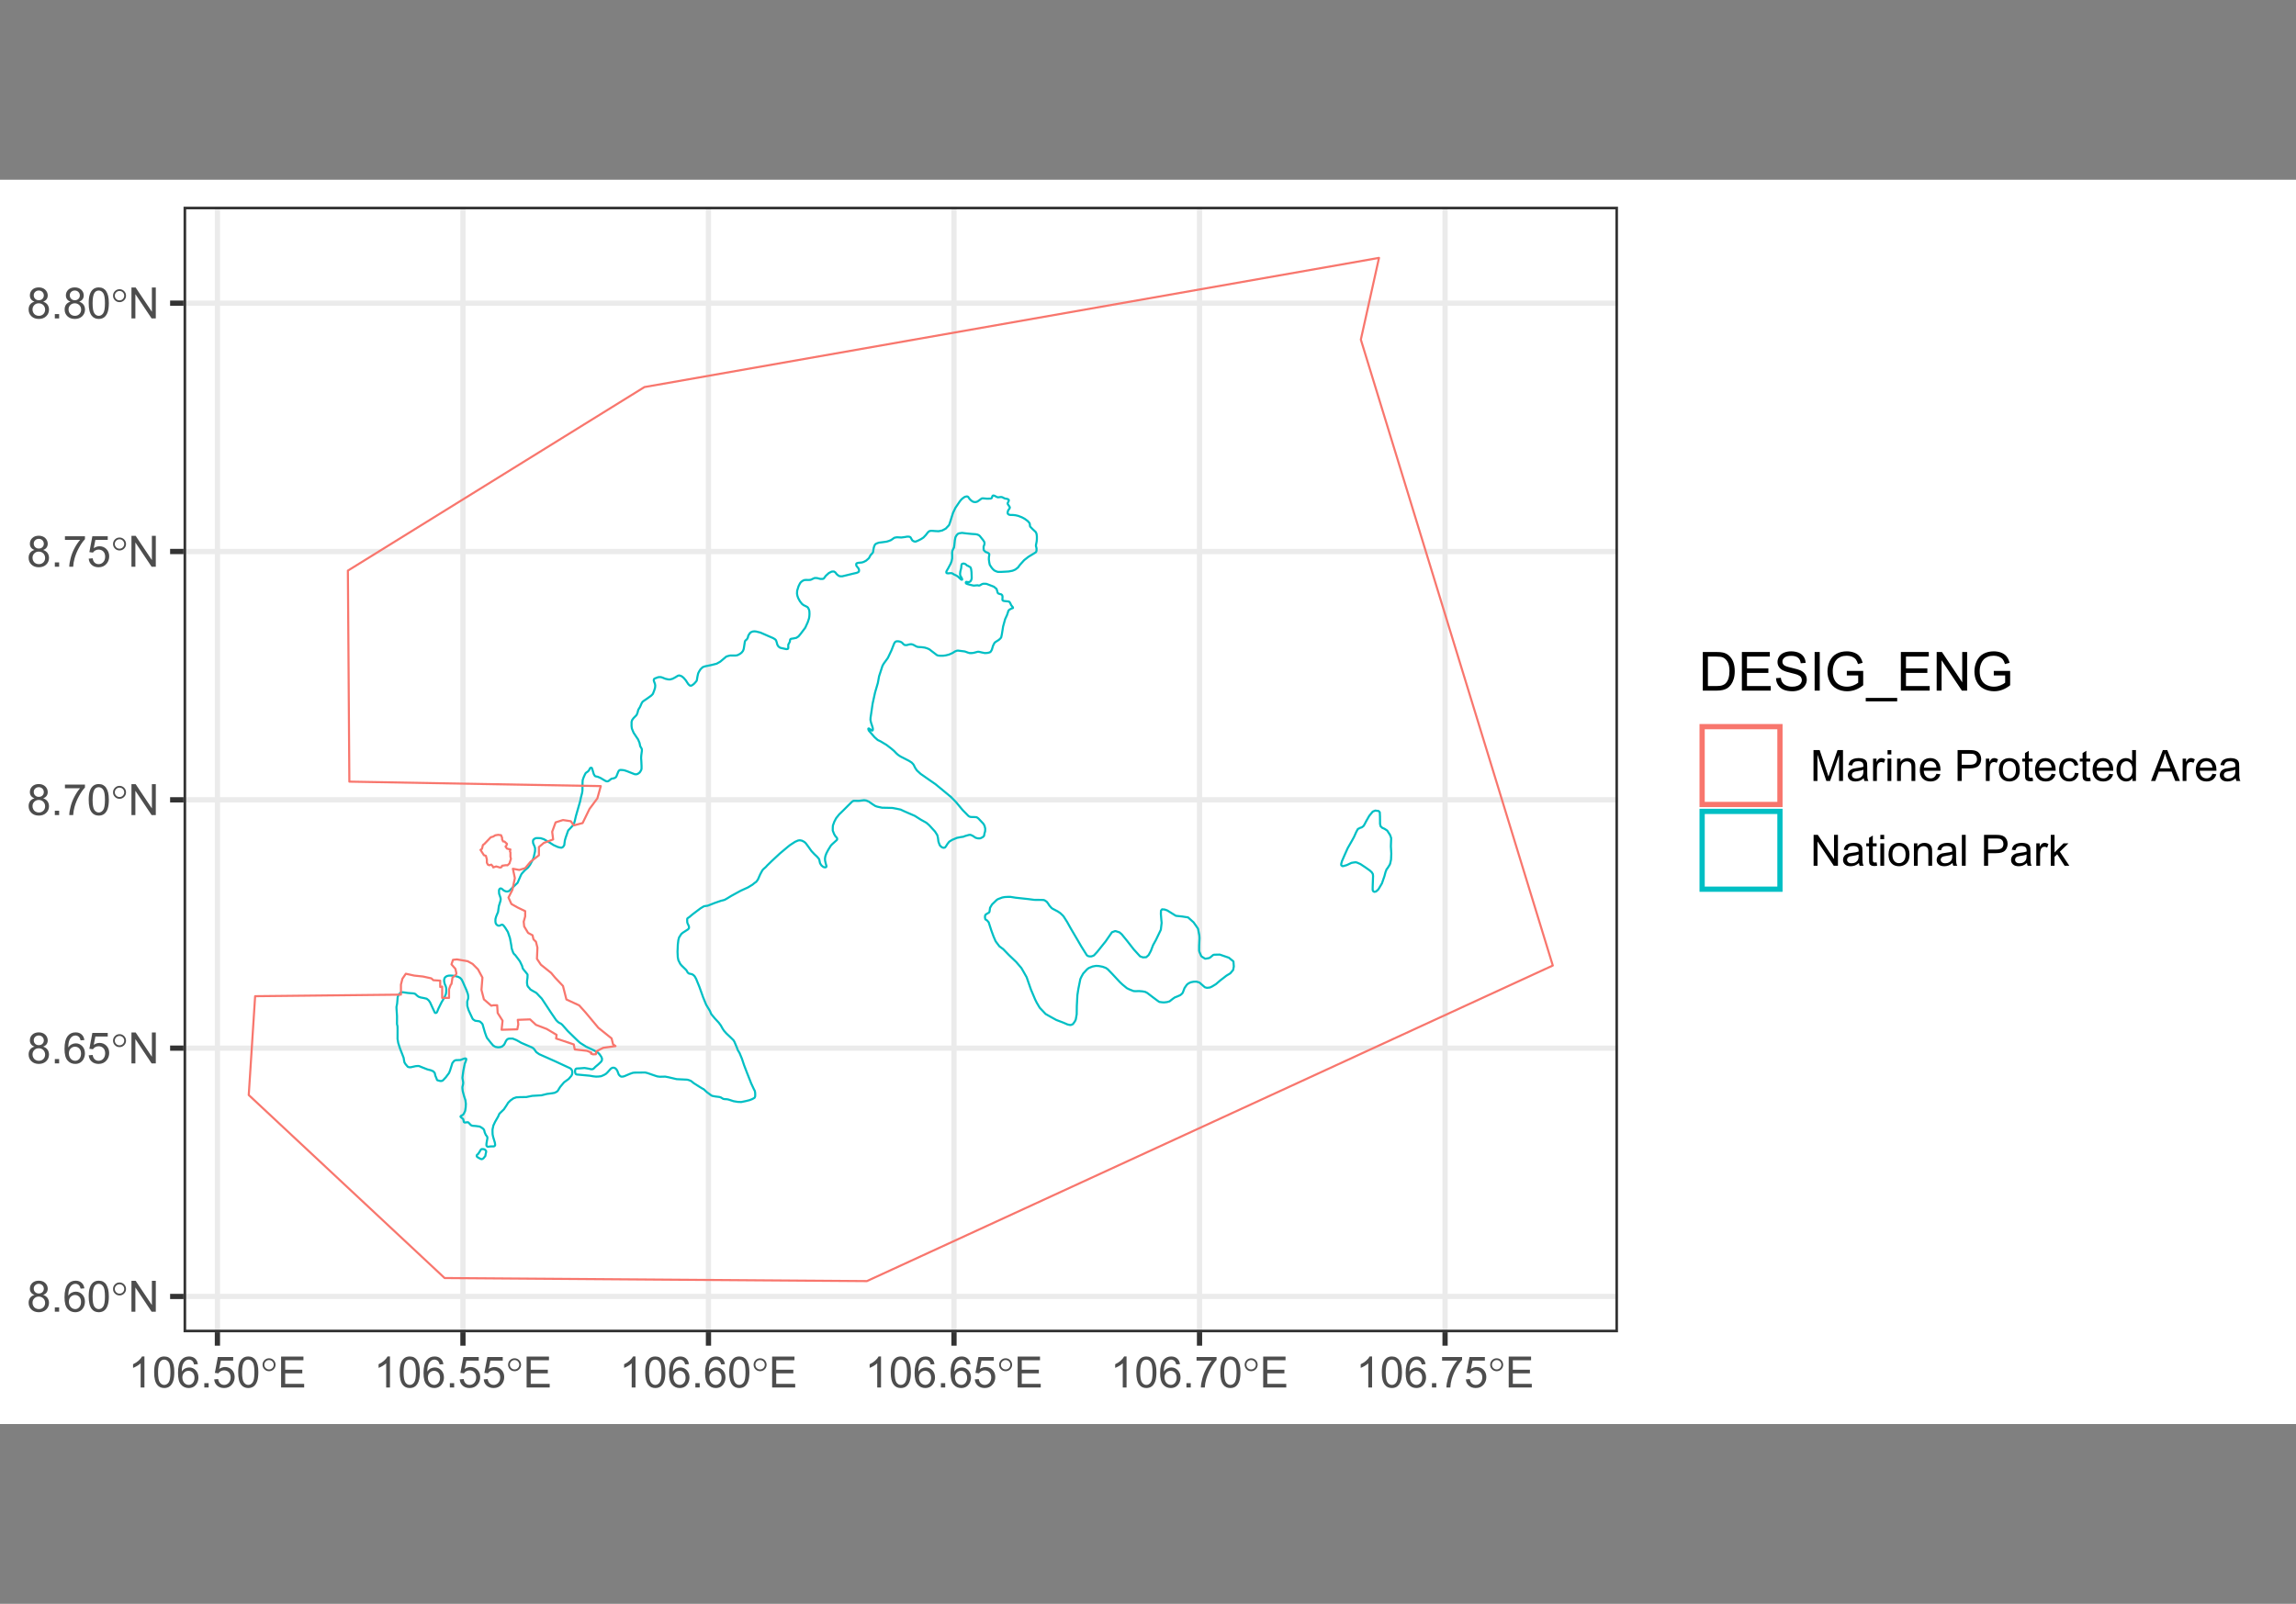 <?xml version="1.0" encoding="UTF-8"?>
<svg xmlns="http://www.w3.org/2000/svg" xmlns:xlink="http://www.w3.org/1999/xlink" width="468pt" height="327pt" viewBox="0 0 468 327" version="1.1">
<rect x="0" y="0" width="468" height="327" fill="#808080" stroke="none"/>
<defs>
<g>
<symbol overflow="visible" id="glyph0-0">
<path style="stroke:none;" d="M 1.102 0 L 1.102 -5.5 L 5.5 -5.5 L 5.5 0 Z M 1.238 -0.137 L 5.363 -0.137 L 5.363 -5.363 L 1.238 -5.363 Z M 1.238 -0.137 "/>
</symbol>
<symbol overflow="visible" id="glyph0-1">
<path style="stroke:none;" d="M 1.555 -3.418 C 1.23 -3.531 0.992 -3.699 0.84 -3.918 C 0.684 -4.133 0.609 -4.395 0.609 -4.699 C 0.609 -5.156 0.773 -5.539 1.102 -5.855 C 1.43 -6.164 1.867 -6.32 2.418 -6.324 C 2.969 -6.32 3.41 -6.16 3.746 -5.844 C 4.078 -5.523 4.246 -5.137 4.25 -4.68 C 4.246 -4.387 4.172 -4.133 4.02 -3.918 C 3.863 -3.699 3.629 -3.531 3.32 -3.418 C 3.707 -3.285 4 -3.082 4.203 -2.805 C 4.402 -2.52 4.504 -2.184 4.508 -1.801 C 4.504 -1.258 4.312 -0.805 3.934 -0.441 C 3.551 -0.074 3.051 0.105 2.434 0.109 C 1.809 0.105 1.309 -0.074 0.926 -0.441 C 0.543 -0.809 0.352 -1.27 0.355 -1.82 C 0.352 -2.23 0.457 -2.574 0.668 -2.852 C 0.875 -3.125 1.168 -3.312 1.555 -3.418 Z M 1.402 -4.727 C 1.398 -4.426 1.496 -4.184 1.688 -3.996 C 1.879 -3.805 2.129 -3.707 2.438 -3.711 C 2.734 -3.707 2.977 -3.801 3.168 -3.992 C 3.355 -4.176 3.449 -4.406 3.453 -4.684 C 3.449 -4.965 3.352 -5.203 3.16 -5.398 C 2.961 -5.586 2.719 -5.684 2.43 -5.688 C 2.129 -5.684 1.883 -5.59 1.691 -5.402 C 1.496 -5.215 1.398 -4.988 1.402 -4.727 Z M 1.152 -1.816 C 1.148 -1.598 1.199 -1.383 1.309 -1.176 C 1.41 -0.969 1.566 -0.809 1.773 -0.695 C 1.98 -0.582 2.203 -0.527 2.441 -0.527 C 2.809 -0.527 3.113 -0.645 3.355 -0.883 C 3.594 -1.121 3.715 -1.426 3.719 -1.793 C 3.715 -2.164 3.59 -2.469 3.344 -2.715 C 3.094 -2.957 2.785 -3.082 2.414 -3.082 C 2.051 -3.082 1.75 -2.961 1.512 -2.719 C 1.27 -2.477 1.148 -2.176 1.152 -1.816 Z M 1.152 -1.816 "/>
</symbol>
<symbol overflow="visible" id="glyph0-2">
<path style="stroke:none;" d="M 0.801 0 L 0.801 -0.883 L 1.68 -0.883 L 1.68 0 Z M 0.801 0 "/>
</symbol>
<symbol overflow="visible" id="glyph0-3">
<path style="stroke:none;" d="M 4.379 -4.758 L 3.609 -4.695 C 3.539 -4.996 3.441 -5.219 3.316 -5.359 C 3.105 -5.574 2.848 -5.684 2.543 -5.688 C 2.297 -5.684 2.078 -5.617 1.895 -5.484 C 1.648 -5.305 1.457 -5.043 1.32 -4.703 C 1.176 -4.363 1.105 -3.879 1.102 -3.25 C 1.285 -3.531 1.512 -3.742 1.781 -3.879 C 2.051 -4.016 2.332 -4.082 2.629 -4.086 C 3.141 -4.082 3.578 -3.895 3.945 -3.516 C 4.305 -3.137 4.488 -2.645 4.492 -2.047 C 4.488 -1.648 4.402 -1.281 4.234 -0.941 C 4.062 -0.602 3.828 -0.34 3.531 -0.16 C 3.23 0.02 2.895 0.105 2.52 0.109 C 1.871 0.105 1.344 -0.129 0.941 -0.602 C 0.531 -1.074 0.328 -1.855 0.332 -2.949 C 0.328 -4.16 0.551 -5.047 1.004 -5.602 C 1.395 -6.082 1.926 -6.32 2.59 -6.324 C 3.086 -6.32 3.492 -6.184 3.809 -5.906 C 4.125 -5.629 4.312 -5.246 4.379 -4.758 Z M 1.219 -2.039 C 1.219 -1.773 1.273 -1.516 1.387 -1.273 C 1.5 -1.027 1.66 -0.844 1.863 -0.719 C 2.066 -0.59 2.277 -0.527 2.504 -0.527 C 2.828 -0.527 3.109 -0.656 3.348 -0.922 C 3.578 -1.184 3.695 -1.543 3.699 -2 C 3.695 -2.43 3.582 -2.773 3.352 -3.027 C 3.117 -3.273 2.824 -3.398 2.477 -3.402 C 2.121 -3.398 1.824 -3.273 1.582 -3.027 C 1.34 -2.773 1.219 -2.445 1.219 -2.039 Z M 1.219 -2.039 "/>
</symbol>
<symbol overflow="visible" id="glyph0-4">
<path style="stroke:none;" d="M 0.367 -3.105 C 0.363 -3.848 0.438 -4.445 0.594 -4.902 C 0.742 -5.355 0.973 -5.707 1.277 -5.953 C 1.578 -6.199 1.957 -6.32 2.418 -6.324 C 2.754 -6.32 3.051 -6.254 3.309 -6.121 C 3.562 -5.984 3.773 -5.789 3.938 -5.531 C 4.102 -5.273 4.23 -4.961 4.328 -4.594 C 4.422 -4.227 4.469 -3.73 4.473 -3.105 C 4.469 -2.367 4.395 -1.77 4.242 -1.316 C 4.09 -0.859 3.863 -0.508 3.562 -0.262 C 3.258 -0.016 2.875 0.105 2.418 0.109 C 1.809 0.105 1.332 -0.109 0.988 -0.547 C 0.57 -1.066 0.363 -1.922 0.367 -3.105 Z M 1.16 -3.105 C 1.16 -2.07 1.281 -1.379 1.523 -1.039 C 1.766 -0.695 2.062 -0.527 2.418 -0.527 C 2.773 -0.527 3.074 -0.699 3.316 -1.043 C 3.559 -1.387 3.68 -2.074 3.68 -3.105 C 3.68 -4.145 3.559 -4.832 3.316 -5.172 C 3.074 -5.512 2.77 -5.684 2.41 -5.684 C 2.051 -5.684 1.77 -5.531 1.559 -5.234 C 1.293 -4.844 1.16 -4.137 1.16 -3.105 Z M 1.16 -3.105 "/>
</symbol>
<symbol overflow="visible" id="glyph0-5">
<path style="stroke:none;" d="M 0.672 0 L 0.672 -6.301 L 1.527 -6.301 L 4.836 -1.352 L 4.836 -6.301 L 5.633 -6.301 L 5.633 0 L 4.777 0 L 1.469 -4.949 L 1.469 0 Z M 0.672 0 "/>
</symbol>
<symbol overflow="visible" id="glyph0-6">
<path style="stroke:none;" d="M 0.367 -1.648 L 1.176 -1.719 C 1.234 -1.32 1.375 -1.023 1.594 -0.824 C 1.812 -0.625 2.078 -0.527 2.391 -0.527 C 2.762 -0.527 3.074 -0.668 3.336 -0.949 C 3.59 -1.23 3.719 -1.602 3.723 -2.066 C 3.719 -2.504 3.594 -2.852 3.348 -3.109 C 3.098 -3.363 2.773 -3.492 2.375 -3.492 C 2.125 -3.492 1.902 -3.434 1.703 -3.32 C 1.5 -3.207 1.344 -3.062 1.23 -2.883 L 0.504 -2.977 L 1.113 -6.215 L 4.246 -6.215 L 4.246 -5.473 L 1.73 -5.473 L 1.391 -3.781 C 1.766 -4.039 2.164 -4.172 2.582 -4.176 C 3.129 -4.172 3.594 -3.98 3.973 -3.605 C 4.352 -3.223 4.539 -2.734 4.543 -2.137 C 4.539 -1.562 4.375 -1.07 4.043 -0.656 C 3.637 -0.148 3.086 0.105 2.391 0.109 C 1.816 0.105 1.348 -0.051 0.984 -0.371 C 0.621 -0.691 0.414 -1.117 0.367 -1.648 Z M 0.367 -1.648 "/>
</symbol>
<symbol overflow="visible" id="glyph0-7">
<path style="stroke:none;" d="M 0.418 -5.473 L 0.418 -6.219 L 4.496 -6.219 L 4.496 -5.617 C 4.09 -5.188 3.691 -4.621 3.301 -3.914 C 2.902 -3.203 2.602 -2.473 2.391 -1.73 C 2.234 -1.199 2.133 -0.625 2.094 0 L 1.297 0 C 1.305 -0.492 1.402 -1.09 1.59 -1.793 C 1.773 -2.496 2.043 -3.172 2.391 -3.824 C 2.738 -4.477 3.109 -5.027 3.504 -5.473 Z M 0.418 -5.473 "/>
</symbol>
<symbol overflow="visible" id="glyph0-8">
<path style="stroke:none;" d="M 3.277 0 L 2.504 0 L 2.504 -4.93 C 2.316 -4.75 2.074 -4.574 1.773 -4.395 C 1.469 -4.215 1.195 -4.082 0.957 -3.996 L 0.957 -4.742 C 1.387 -4.941 1.766 -5.188 2.09 -5.48 C 2.414 -5.77 2.645 -6.051 2.781 -6.324 L 3.277 -6.324 Z M 3.277 0 "/>
</symbol>
<symbol overflow="visible" id="glyph0-9">
<path style="stroke:none;" d="M 0.695 0 L 0.695 -6.301 L 5.25 -6.301 L 5.25 -5.555 L 1.531 -5.555 L 1.531 -3.625 L 5.016 -3.625 L 5.016 -2.887 L 1.531 -2.887 L 1.531 -0.742 L 5.398 -0.742 L 5.398 0 Z M 0.695 0 "/>
</symbol>
<symbol overflow="visible" id="glyph0-10">
<path style="stroke:none;" d="M 0.652 0 L 0.652 -6.301 L 1.906 -6.301 L 3.398 -1.84 C 3.535 -1.422 3.633 -1.109 3.699 -0.906 C 3.77 -1.133 3.883 -1.469 4.035 -1.918 L 5.543 -6.301 L 6.664 -6.301 L 6.664 0 L 5.859 0 L 5.859 -5.273 L 4.031 0 L 3.277 0 L 1.457 -5.363 L 1.457 0 Z M 0.652 0 "/>
</symbol>
<symbol overflow="visible" id="glyph0-11">
<path style="stroke:none;" d="M 3.559 -0.562 C 3.27 -0.32 2.996 -0.148 2.73 -0.047 C 2.465 0.051 2.18 0.098 1.879 0.102 C 1.375 0.098 0.988 -0.02 0.719 -0.266 C 0.449 -0.508 0.316 -0.82 0.316 -1.203 C 0.316 -1.422 0.367 -1.629 0.469 -1.816 C 0.57 -2 0.703 -2.148 0.871 -2.262 C 1.031 -2.371 1.215 -2.453 1.426 -2.516 C 1.574 -2.551 1.805 -2.59 2.113 -2.629 C 2.734 -2.703 3.195 -2.793 3.492 -2.895 C 3.492 -3 3.492 -3.066 3.496 -3.098 C 3.492 -3.41 3.418 -3.633 3.277 -3.766 C 3.074 -3.938 2.781 -4.023 2.398 -4.027 C 2.031 -4.023 1.762 -3.961 1.59 -3.836 C 1.414 -3.707 1.289 -3.48 1.207 -3.16 L 0.453 -3.262 C 0.516 -3.582 0.629 -3.844 0.789 -4.043 C 0.945 -4.242 1.172 -4.395 1.473 -4.504 C 1.77 -4.609 2.117 -4.664 2.508 -4.668 C 2.898 -4.664 3.215 -4.617 3.457 -4.527 C 3.699 -4.434 3.879 -4.32 3.996 -4.184 C 4.109 -4.043 4.188 -3.867 4.238 -3.656 C 4.258 -3.523 4.27 -3.285 4.273 -2.945 L 4.273 -1.914 C 4.27 -1.191 4.289 -0.734 4.324 -0.547 C 4.355 -0.352 4.418 -0.172 4.52 0 L 3.711 0 C 3.629 -0.16 3.578 -0.348 3.559 -0.562 Z M 3.492 -2.289 C 3.211 -2.172 2.789 -2.074 2.23 -2 C 1.91 -1.949 1.684 -1.898 1.555 -1.844 C 1.422 -1.785 1.32 -1.699 1.25 -1.59 C 1.176 -1.477 1.141 -1.355 1.145 -1.227 C 1.141 -1.016 1.219 -0.844 1.379 -0.707 C 1.531 -0.57 1.762 -0.504 2.062 -0.504 C 2.359 -0.504 2.621 -0.566 2.855 -0.699 C 3.086 -0.824 3.258 -1.004 3.367 -1.234 C 3.449 -1.406 3.492 -1.664 3.492 -2.008 Z M 3.492 -2.289 "/>
</symbol>
<symbol overflow="visible" id="glyph0-12">
<path style="stroke:none;" d="M 0.57 0 L 0.57 -4.562 L 1.266 -4.562 L 1.266 -3.871 C 1.445 -4.191 1.609 -4.406 1.758 -4.512 C 1.906 -4.613 2.07 -4.664 2.258 -4.668 C 2.516 -4.664 2.781 -4.582 3.051 -4.418 L 2.785 -3.699 C 2.59 -3.809 2.402 -3.867 2.219 -3.867 C 2.047 -3.867 1.895 -3.816 1.762 -3.715 C 1.625 -3.613 1.527 -3.473 1.473 -3.293 C 1.383 -3.016 1.34 -2.715 1.344 -2.391 L 1.344 0 Z M 0.57 0 "/>
</symbol>
<symbol overflow="visible" id="glyph0-13">
<path style="stroke:none;" d="M 0.586 -5.41 L 0.586 -6.301 L 1.359 -6.301 L 1.359 -5.41 Z M 0.586 0 L 0.586 -4.562 L 1.359 -4.562 L 1.359 0 Z M 0.586 0 "/>
</symbol>
<symbol overflow="visible" id="glyph0-14">
<path style="stroke:none;" d="M 0.578 0 L 0.578 -4.562 L 1.277 -4.562 L 1.277 -3.914 C 1.609 -4.414 2.09 -4.664 2.727 -4.668 C 3 -4.664 3.254 -4.613 3.484 -4.52 C 3.715 -4.418 3.887 -4.289 4.004 -4.129 C 4.113 -3.969 4.195 -3.777 4.246 -3.559 C 4.273 -3.41 4.289 -3.16 4.289 -2.805 L 4.289 0 L 3.516 0 L 3.516 -2.777 C 3.516 -3.09 3.484 -3.324 3.426 -3.484 C 3.363 -3.637 3.258 -3.762 3.105 -3.855 C 2.949 -3.949 2.77 -3.996 2.566 -3.996 C 2.234 -3.996 1.949 -3.891 1.711 -3.68 C 1.469 -3.469 1.348 -3.07 1.352 -2.492 L 1.352 0 Z M 0.578 0 "/>
</symbol>
<symbol overflow="visible" id="glyph0-15">
<path style="stroke:none;" d="M 3.703 -1.469 L 4.504 -1.371 C 4.375 -0.902 4.141 -0.539 3.801 -0.285 C 3.461 -0.027 3.027 0.098 2.496 0.102 C 1.828 0.098 1.297 -0.102 0.906 -0.512 C 0.512 -0.918 0.316 -1.496 0.32 -2.242 C 0.316 -3.008 0.516 -3.605 0.914 -4.031 C 1.309 -4.453 1.82 -4.664 2.453 -4.668 C 3.059 -4.664 3.555 -4.457 3.945 -4.043 C 4.328 -3.629 4.523 -3.043 4.527 -2.289 C 4.523 -2.242 4.523 -2.176 4.523 -2.086 L 1.121 -2.086 C 1.145 -1.582 1.289 -1.195 1.547 -0.93 C 1.801 -0.66 2.117 -0.527 2.5 -0.531 C 2.781 -0.527 3.023 -0.602 3.227 -0.754 C 3.426 -0.902 3.586 -1.141 3.703 -1.469 Z M 1.164 -2.719 L 3.711 -2.719 C 3.672 -3.102 3.578 -3.387 3.422 -3.582 C 3.172 -3.879 2.852 -4.031 2.461 -4.031 C 2.105 -4.031 1.805 -3.91 1.566 -3.672 C 1.32 -3.434 1.188 -3.117 1.164 -2.719 Z M 1.164 -2.719 "/>
</symbol>
<symbol overflow="visible" id="glyph0-16">
<path style="stroke:none;" d=""/>
</symbol>
<symbol overflow="visible" id="glyph0-17">
<path style="stroke:none;" d="M 0.68 0 L 0.68 -6.301 L 3.055 -6.301 C 3.469 -6.297 3.789 -6.277 4.012 -6.238 C 4.32 -6.184 4.578 -6.086 4.789 -5.941 C 4.996 -5.797 5.168 -5.594 5.297 -5.336 C 5.422 -5.074 5.484 -4.789 5.488 -4.477 C 5.484 -3.941 5.312 -3.488 4.977 -3.117 C 4.633 -2.746 4.02 -2.559 3.129 -2.562 L 1.512 -2.562 L 1.512 0 Z M 1.512 -3.305 L 3.141 -3.305 C 3.68 -3.305 4.062 -3.402 4.289 -3.605 C 4.516 -3.801 4.629 -4.086 4.629 -4.453 C 4.629 -4.715 4.559 -4.938 4.426 -5.129 C 4.289 -5.312 4.117 -5.438 3.902 -5.5 C 3.762 -5.535 3.5 -5.555 3.125 -5.555 L 1.512 -5.555 Z M 1.512 -3.305 "/>
</symbol>
<symbol overflow="visible" id="glyph0-18">
<path style="stroke:none;" d="M 0.293 -2.281 C 0.293 -3.125 0.527 -3.754 0.996 -4.16 C 1.387 -4.496 1.863 -4.664 2.434 -4.668 C 3.059 -4.664 3.57 -4.457 3.969 -4.051 C 4.363 -3.637 4.562 -3.07 4.566 -2.348 C 4.562 -1.758 4.477 -1.297 4.301 -0.961 C 4.125 -0.625 3.867 -0.363 3.535 -0.176 C 3.195 0.008 2.828 0.098 2.434 0.102 C 1.789 0.098 1.273 -0.102 0.883 -0.512 C 0.488 -0.918 0.293 -1.508 0.293 -2.281 Z M 1.086 -2.281 C 1.082 -1.695 1.211 -1.258 1.469 -0.969 C 1.723 -0.672 2.043 -0.527 2.434 -0.531 C 2.812 -0.527 3.133 -0.672 3.391 -0.969 C 3.645 -1.258 3.773 -1.707 3.773 -2.309 C 3.773 -2.871 3.645 -3.297 3.387 -3.59 C 3.129 -3.879 2.809 -4.023 2.434 -4.027 C 2.043 -4.023 1.723 -3.879 1.469 -3.594 C 1.211 -3.301 1.082 -2.863 1.086 -2.281 Z M 1.086 -2.281 "/>
</symbol>
<symbol overflow="visible" id="glyph0-19">
<path style="stroke:none;" d="M 2.27 -0.691 L 2.379 -0.008 C 2.16 0.039 1.965 0.059 1.797 0.059 C 1.512 0.059 1.293 0.016 1.141 -0.074 C 0.984 -0.16 0.875 -0.277 0.816 -0.422 C 0.75 -0.566 0.719 -0.871 0.723 -1.336 L 0.723 -3.961 L 0.156 -3.961 L 0.156 -4.562 L 0.723 -4.562 L 0.723 -5.695 L 1.492 -6.156 L 1.492 -4.562 L 2.27 -4.562 L 2.27 -3.961 L 1.492 -3.961 L 1.492 -1.293 C 1.488 -1.07 1.5 -0.93 1.531 -0.867 C 1.555 -0.805 1.602 -0.754 1.664 -0.715 C 1.727 -0.676 1.812 -0.656 1.93 -0.66 C 2.012 -0.656 2.125 -0.668 2.27 -0.691 Z M 2.27 -0.691 "/>
</symbol>
<symbol overflow="visible" id="glyph0-20">
<path style="stroke:none;" d="M 3.559 -1.672 L 4.32 -1.574 C 4.234 -1.047 4.023 -0.637 3.68 -0.34 C 3.336 -0.047 2.914 0.098 2.418 0.102 C 1.793 0.098 1.293 -0.102 0.914 -0.508 C 0.531 -0.914 0.34 -1.5 0.344 -2.266 C 0.34 -2.754 0.422 -3.184 0.586 -3.559 C 0.75 -3.926 0.996 -4.203 1.332 -4.391 C 1.664 -4.57 2.027 -4.664 2.422 -4.668 C 2.914 -4.664 3.32 -4.539 3.641 -4.289 C 3.953 -4.039 4.156 -3.684 4.246 -3.223 L 3.492 -3.105 C 3.422 -3.41 3.293 -3.641 3.113 -3.797 C 2.926 -3.953 2.707 -4.031 2.453 -4.031 C 2.062 -4.031 1.746 -3.891 1.504 -3.609 C 1.258 -3.328 1.137 -2.887 1.141 -2.285 C 1.137 -1.672 1.254 -1.227 1.492 -0.949 C 1.723 -0.668 2.027 -0.527 2.41 -0.531 C 2.711 -0.527 2.965 -0.621 3.172 -0.809 C 3.371 -0.996 3.5 -1.281 3.559 -1.672 Z M 3.559 -1.672 "/>
</symbol>
<symbol overflow="visible" id="glyph0-21">
<path style="stroke:none;" d="M 3.539 0 L 3.539 -0.574 C 3.25 -0.125 2.824 0.098 2.266 0.102 C 1.898 0.098 1.562 0 1.262 -0.199 C 0.953 -0.398 0.719 -0.676 0.551 -1.039 C 0.383 -1.395 0.297 -1.809 0.301 -2.277 C 0.297 -2.73 0.375 -3.145 0.527 -3.516 C 0.68 -3.887 0.906 -4.172 1.211 -4.371 C 1.512 -4.566 1.852 -4.664 2.23 -4.668 C 2.5 -4.664 2.746 -4.605 2.965 -4.492 C 3.18 -4.375 3.352 -4.223 3.488 -4.039 L 3.488 -6.301 L 4.258 -6.301 L 4.258 0 Z M 1.094 -2.277 C 1.09 -1.691 1.215 -1.254 1.465 -0.965 C 1.711 -0.672 2 -0.527 2.336 -0.531 C 2.672 -0.527 2.961 -0.664 3.199 -0.945 C 3.434 -1.219 3.551 -1.641 3.555 -2.211 C 3.551 -2.832 3.43 -3.293 3.191 -3.586 C 2.949 -3.879 2.652 -4.023 2.305 -4.027 C 1.957 -4.023 1.672 -3.883 1.441 -3.605 C 1.207 -3.32 1.09 -2.879 1.094 -2.277 Z M 1.094 -2.277 "/>
</symbol>
<symbol overflow="visible" id="glyph0-22">
<path style="stroke:none;" d="M -0.012 0 L 2.406 -6.301 L 3.305 -6.301 L 5.883 0 L 4.934 0 L 4.199 -1.906 L 1.562 -1.906 L 0.871 0 Z M 1.805 -2.586 L 3.941 -2.586 L 3.281 -4.332 C 3.078 -4.855 2.93 -5.293 2.836 -5.637 C 2.754 -5.23 2.641 -4.828 2.496 -4.434 Z M 1.805 -2.586 "/>
</symbol>
<symbol overflow="visible" id="glyph0-23">
<path style="stroke:none;" d="M 0.562 0 L 0.562 -6.301 L 1.336 -6.301 L 1.336 0 Z M 0.562 0 "/>
</symbol>
<symbol overflow="visible" id="glyph0-24">
<path style="stroke:none;" d="M 0.586 0 L 0.586 -6.301 L 1.359 -6.301 L 1.359 -2.707 L 3.188 -4.562 L 4.188 -4.562 L 2.445 -2.871 L 4.367 0 L 3.41 0 L 1.902 -2.332 L 1.359 -1.809 L 1.359 0 Z M 0.586 0 "/>
</symbol>
<symbol overflow="visible" id="glyph1-0">
<path style="stroke:none;" d="M 0.441 0 L 0.441 -5.5 L 4.844 -5.5 L 4.844 0 Z M 0.578 -0.137 L 4.703 -0.137 L 4.703 -5.363 L 0.578 -5.363 Z M 0.578 -0.137 "/>
</symbol>
<symbol overflow="visible" id="glyph1-1">
<path style="stroke:none;" d="M 3.082 -4.637 C 3.082 -4.27 2.953 -3.961 2.695 -3.703 C 2.438 -3.445 2.125 -3.316 1.762 -3.316 C 1.391 -3.316 1.078 -3.445 0.824 -3.703 C 0.562 -3.961 0.434 -4.27 0.438 -4.637 C 0.434 -4.996 0.562 -5.309 0.824 -5.57 C 1.078 -5.824 1.391 -5.953 1.762 -5.957 C 2.125 -5.953 2.438 -5.824 2.695 -5.57 C 2.953 -5.309 3.082 -4.996 3.082 -4.637 Z M 2.715 -4.641 C 2.711 -4.902 2.617 -5.125 2.434 -5.316 C 2.246 -5.5 2.023 -5.594 1.758 -5.598 C 1.492 -5.594 1.266 -5.5 1.082 -5.316 C 0.891 -5.125 0.797 -4.902 0.801 -4.641 C 0.797 -4.375 0.891 -4.148 1.082 -3.961 C 1.266 -3.773 1.492 -3.68 1.758 -3.684 C 2.023 -3.68 2.246 -3.773 2.434 -3.961 C 2.617 -4.148 2.711 -4.375 2.715 -4.641 Z M 2.715 -4.641 "/>
</symbol>
<symbol overflow="visible" id="glyph2-0">
<path style="stroke:none;" d="M 1.375 0 L 1.375 -6.875 L 6.875 -6.875 L 6.875 0 Z M 1.547 -0.172 L 6.703 -0.172 L 6.703 -6.703 L 1.547 -6.703 Z M 1.547 -0.172 "/>
</symbol>
<symbol overflow="visible" id="glyph2-1">
<path style="stroke:none;" d="M 0.848 0 L 0.848 -7.875 L 3.562 -7.875 C 4.172 -7.875 4.637 -7.836 4.961 -7.762 C 5.41 -7.656 5.797 -7.469 6.117 -7.195 C 6.531 -6.844 6.84 -6.395 7.051 -5.852 C 7.254 -5.301 7.359 -4.676 7.359 -3.98 C 7.359 -3.379 7.289 -2.848 7.148 -2.387 C 7.008 -1.922 6.828 -1.543 6.609 -1.242 C 6.391 -0.938 6.152 -0.699 5.895 -0.527 C 5.633 -0.355 5.316 -0.223 4.953 -0.133 C 4.586 -0.043 4.168 0 3.691 0 Z M 1.891 -0.93 L 3.57 -0.93 C 4.086 -0.926 4.496 -0.973 4.793 -1.074 C 5.09 -1.168 5.324 -1.305 5.5 -1.484 C 5.746 -1.727 5.938 -2.059 6.078 -2.477 C 6.211 -2.895 6.281 -3.402 6.285 -3.996 C 6.281 -4.816 6.145 -5.449 5.879 -5.895 C 5.605 -6.336 5.277 -6.633 4.895 -6.785 C 4.609 -6.891 4.16 -6.941 3.547 -6.945 L 1.891 -6.945 Z M 1.891 -0.93 "/>
</symbol>
<symbol overflow="visible" id="glyph2-2">
<path style="stroke:none;" d="M 0.871 0 L 0.871 -7.875 L 6.562 -7.875 L 6.562 -6.945 L 1.914 -6.945 L 1.914 -4.531 L 6.27 -4.531 L 6.27 -3.609 L 1.914 -3.609 L 1.914 -0.93 L 6.746 -0.93 L 6.746 0 Z M 0.871 0 "/>
</symbol>
<symbol overflow="visible" id="glyph2-3">
<path style="stroke:none;" d="M 0.492 -2.531 L 1.477 -2.617 C 1.523 -2.219 1.629 -1.895 1.801 -1.645 C 1.969 -1.391 2.234 -1.188 2.594 -1.031 C 2.949 -0.875 3.352 -0.797 3.805 -0.801 C 4.195 -0.797 4.547 -0.855 4.855 -0.977 C 5.156 -1.094 5.383 -1.258 5.535 -1.465 C 5.68 -1.668 5.754 -1.891 5.758 -2.137 C 5.754 -2.383 5.684 -2.598 5.543 -2.785 C 5.398 -2.965 5.16 -3.121 4.836 -3.25 C 4.617 -3.332 4.148 -3.461 3.43 -3.633 C 2.703 -3.805 2.199 -3.969 1.914 -4.125 C 1.535 -4.32 1.254 -4.562 1.07 -4.859 C 0.887 -5.148 0.797 -5.477 0.797 -5.84 C 0.797 -6.234 0.906 -6.605 1.133 -6.953 C 1.355 -7.297 1.688 -7.559 2.121 -7.738 C 2.555 -7.914 3.035 -8.004 3.566 -8.008 C 4.148 -8.004 4.664 -7.91 5.109 -7.727 C 5.555 -7.535 5.898 -7.258 6.141 -6.895 C 6.379 -6.527 6.508 -6.113 6.527 -5.656 L 5.527 -5.582 C 5.469 -6.078 5.289 -6.453 4.98 -6.707 C 4.668 -6.961 4.211 -7.09 3.609 -7.09 C 2.977 -7.09 2.516 -6.973 2.23 -6.742 C 1.941 -6.512 1.797 -6.234 1.801 -5.906 C 1.797 -5.625 1.898 -5.391 2.105 -5.211 C 2.301 -5.023 2.824 -4.836 3.676 -4.648 C 4.52 -4.453 5.102 -4.289 5.418 -4.148 C 5.875 -3.934 6.215 -3.664 6.434 -3.344 C 6.652 -3.02 6.762 -2.645 6.762 -2.223 C 6.762 -1.801 6.641 -1.406 6.402 -1.039 C 6.16 -0.664 5.816 -0.379 5.367 -0.176 C 4.918 0.027 4.41 0.129 3.852 0.133 C 3.133 0.129 2.535 0.027 2.059 -0.176 C 1.574 -0.383 1.199 -0.695 0.926 -1.113 C 0.652 -1.531 0.508 -2.004 0.492 -2.531 Z M 0.492 -2.531 "/>
</symbol>
<symbol overflow="visible" id="glyph2-4">
<path style="stroke:none;" d="M 1.027 0 L 1.027 -7.875 L 2.066 -7.875 L 2.066 0 Z M 1.027 0 "/>
</symbol>
<symbol overflow="visible" id="glyph2-5">
<path style="stroke:none;" d="M 4.531 -3.09 L 4.531 -4.012 L 7.867 -4.016 L 7.867 -1.094 C 7.355 -0.684 6.828 -0.379 6.285 -0.176 C 5.738 0.027 5.18 0.129 4.609 0.133 C 3.832 0.129 3.129 -0.035 2.5 -0.363 C 1.863 -0.691 1.387 -1.168 1.066 -1.797 C 0.746 -2.422 0.586 -3.121 0.586 -3.898 C 0.586 -4.66 0.746 -5.375 1.066 -6.043 C 1.387 -6.707 1.848 -7.203 2.449 -7.523 C 3.051 -7.844 3.742 -8.004 4.527 -8.008 C 5.094 -8.004 5.609 -7.91 6.07 -7.73 C 6.531 -7.543 6.891 -7.289 7.152 -6.961 C 7.414 -6.633 7.613 -6.203 7.75 -5.672 L 6.812 -5.414 C 6.691 -5.812 6.543 -6.125 6.367 -6.359 C 6.191 -6.586 5.941 -6.77 5.617 -6.91 C 5.289 -7.043 4.926 -7.113 4.531 -7.117 C 4.055 -7.113 3.645 -7.039 3.297 -6.898 C 2.949 -6.75 2.668 -6.559 2.457 -6.324 C 2.238 -6.086 2.074 -5.828 1.961 -5.547 C 1.758 -5.059 1.656 -4.531 1.66 -3.965 C 1.656 -3.258 1.777 -2.668 2.02 -2.199 C 2.258 -1.723 2.609 -1.375 3.074 -1.148 C 3.535 -0.918 4.027 -0.801 4.551 -0.805 C 5 -0.801 5.441 -0.891 5.871 -1.066 C 6.301 -1.238 6.625 -1.422 6.848 -1.621 L 6.848 -3.09 Z M 4.531 -3.09 "/>
</symbol>
<symbol overflow="visible" id="glyph2-6">
<path style="stroke:none;" d="M -0.168 2.188 L -0.168 1.488 L 6.242 1.488 L 6.242 2.188 Z M -0.168 2.188 "/>
</symbol>
<symbol overflow="visible" id="glyph2-7">
<path style="stroke:none;" d="M 0.836 0 L 0.836 -7.875 L 1.906 -7.875 L 6.043 -1.691 L 6.043 -7.875 L 7.043 -7.875 L 7.043 0 L 5.973 0 L 1.836 -6.188 L 1.836 0 Z M 0.836 0 "/>
</symbol>
</g>
<clipPath id="clip1">
  <path d="M 0 36.668 L 468 36.668 L 468 290.332 L 0 290.332 Z M 0 36.668 "/>
</clipPath>
<clipPath id="clip2">
  <path d="M 37.414 42.148 L 329.801 42.148 L 329.801 271.637 L 37.414 271.637 Z M 37.414 42.148 "/>
</clipPath>
<clipPath id="clip3">
  <path d="M 43 42.148 L 45 42.148 L 45 271.637 L 43 271.637 Z M 43 42.148 "/>
</clipPath>
<clipPath id="clip4">
  <path d="M 93 42.148 L 95 42.148 L 95 271.637 L 93 271.637 Z M 93 42.148 "/>
</clipPath>
<clipPath id="clip5">
  <path d="M 143 42.148 L 145 42.148 L 145 271.637 L 143 271.637 Z M 143 42.148 "/>
</clipPath>
<clipPath id="clip6">
  <path d="M 193 42.148 L 195 42.148 L 195 271.637 L 193 271.637 Z M 193 42.148 "/>
</clipPath>
<clipPath id="clip7">
  <path d="M 243 42.148 L 246 42.148 L 246 271.637 L 243 271.637 Z M 243 42.148 "/>
</clipPath>
<clipPath id="clip8">
  <path d="M 294 42.148 L 296 42.148 L 296 271.637 L 294 271.637 Z M 294 42.148 "/>
</clipPath>
<clipPath id="clip9">
  <path d="M 37.414 263 L 329.801 263 L 329.801 265 L 37.414 265 Z M 37.414 263 "/>
</clipPath>
<clipPath id="clip10">
  <path d="M 37.414 213 L 329.801 213 L 329.801 215 L 37.414 215 Z M 37.414 213 "/>
</clipPath>
<clipPath id="clip11">
  <path d="M 37.414 162 L 329.801 162 L 329.801 164 L 37.414 164 Z M 37.414 162 "/>
</clipPath>
<clipPath id="clip12">
  <path d="M 37.414 111 L 329.801 111 L 329.801 113 L 37.414 113 Z M 37.414 111 "/>
</clipPath>
<clipPath id="clip13">
  <path d="M 37.414 61 L 329.801 61 L 329.801 63 L 37.414 63 Z M 37.414 61 "/>
</clipPath>
<clipPath id="clip14">
  <path d="M 37.414 42.148 L 329.801 42.148 L 329.801 271.637 L 37.414 271.637 Z M 37.414 42.148 "/>
</clipPath>
</defs>
<g id="surface29">
<g clip-path="url(#clip1)" clip-rule="nonzero">
<path style="fill-rule:nonzero;fill:rgb(100%,100%,100%);fill-opacity:1;stroke-width:1.067;stroke-linecap:round;stroke-linejoin:round;stroke:rgb(100%,100%,100%);stroke-opacity:1;stroke-miterlimit:10;" d="M 0 290.332 L 468 290.332 L 468 36.668 L 0 36.668 Z M 0 290.332 "/>
</g>
<g clip-path="url(#clip2)" clip-rule="nonzero">
<path style=" stroke:none;fill-rule:nonzero;fill:rgb(100%,100%,100%);fill-opacity:1;" d="M 37.414 271.637 L 329.801 271.637 L 329.801 42.148 L 37.414 42.148 Z M 37.414 271.637 "/>
</g>
<g clip-path="url(#clip3)" clip-rule="nonzero">
<path style="fill:none;stroke-width:1.067;stroke-linecap:round;stroke-linejoin:round;stroke:rgb(92.157%,92.157%,92.157%);stroke-opacity:1;stroke-miterlimit:10;" d="M 44.316 271.637 L 44.316 42.148 "/>
</g>
<g clip-path="url(#clip4)" clip-rule="nonzero">
<path style="fill:none;stroke-width:1.067;stroke-linecap:round;stroke-linejoin:round;stroke:rgb(92.157%,92.157%,92.157%);stroke-opacity:1;stroke-miterlimit:10;" d="M 94.363 271.637 L 94.363 42.148 "/>
</g>
<g clip-path="url(#clip5)" clip-rule="nonzero">
<path style="fill:none;stroke-width:1.067;stroke-linecap:round;stroke-linejoin:round;stroke:rgb(92.157%,92.157%,92.157%);stroke-opacity:1;stroke-miterlimit:10;" d="M 144.41 271.637 L 144.41 42.148 "/>
</g>
<g clip-path="url(#clip6)" clip-rule="nonzero">
<path style="fill:none;stroke-width:1.067;stroke-linecap:round;stroke-linejoin:round;stroke:rgb(92.157%,92.157%,92.157%);stroke-opacity:1;stroke-miterlimit:10;" d="M 194.457 271.637 L 194.457 42.148 "/>
</g>
<g clip-path="url(#clip7)" clip-rule="nonzero">
<path style="fill:none;stroke-width:1.067;stroke-linecap:round;stroke-linejoin:round;stroke:rgb(92.157%,92.157%,92.157%);stroke-opacity:1;stroke-miterlimit:10;" d="M 244.504 271.637 L 244.504 42.148 "/>
</g>
<g clip-path="url(#clip8)" clip-rule="nonzero">
<path style="fill:none;stroke-width:1.067;stroke-linecap:round;stroke-linejoin:round;stroke:rgb(92.157%,92.157%,92.157%);stroke-opacity:1;stroke-miterlimit:10;" d="M 294.551 271.637 L 294.551 42.148 "/>
</g>
<g clip-path="url(#clip9)" clip-rule="nonzero">
<path style="fill:none;stroke-width:1.067;stroke-linecap:round;stroke-linejoin:round;stroke:rgb(92.157%,92.157%,92.157%);stroke-opacity:1;stroke-miterlimit:10;" d="M 37.414 264.332 L 329.801 264.332 "/>
</g>
<g clip-path="url(#clip10)" clip-rule="nonzero">
<path style="fill:none;stroke-width:1.067;stroke-linecap:round;stroke-linejoin:round;stroke:rgb(92.157%,92.157%,92.157%);stroke-opacity:1;stroke-miterlimit:10;" d="M 37.414 213.703 L 329.801 213.703 "/>
</g>
<g clip-path="url(#clip11)" clip-rule="nonzero">
<path style="fill:none;stroke-width:1.067;stroke-linecap:round;stroke-linejoin:round;stroke:rgb(92.157%,92.157%,92.157%);stroke-opacity:1;stroke-miterlimit:10;" d="M 37.414 163.074 L 329.801 163.074 "/>
</g>
<g clip-path="url(#clip12)" clip-rule="nonzero">
<path style="fill:none;stroke-width:1.067;stroke-linecap:round;stroke-linejoin:round;stroke:rgb(92.157%,92.157%,92.157%);stroke-opacity:1;stroke-miterlimit:10;" d="M 37.414 112.445 L 329.801 112.445 "/>
</g>
<g clip-path="url(#clip13)" clip-rule="nonzero">
<path style="fill:none;stroke-width:1.067;stroke-linecap:round;stroke-linejoin:round;stroke:rgb(92.157%,92.157%,92.157%);stroke-opacity:1;stroke-miterlimit:10;" d="M 37.414 61.812 L 329.801 61.812 "/>
</g>
<path style="fill:none;stroke-width:0.427;stroke-linecap:butt;stroke-linejoin:round;stroke:rgb(0%,74.902%,76.863%);stroke-opacity:1;stroke-miterlimit:10;" d="M 211.348 109.316 L 211.348 109.957 L 211.305 110.391 L 211.164 111.129 L 211.164 111.371 L 211.246 111.645 L 211.285 111.906 L 211.27 112.312 L 211.172 112.574 L 210.902 112.75 L 209.637 113.52 L 208.766 114.199 L 207.91 115.148 L 207.5 115.707 L 206.957 116.125 L 206.387 116.367 L 205.602 116.516 L 204.977 116.555 L 204 116.605 L 203.406 116.602 L 203.027 116.477 L 202.66 116.297 L 202.312 115.969 L 202.016 115.586 L 201.746 115.148 L 201.641 114.672 L 201.559 114.016 L 201.562 114.012 L 201.574 113.605 L 201.617 113.336 L 201.645 113.129 L 201.645 112.98 L 201.539 112.828 L 201.309 112.68 L 200.875 112.527 L 200.699 112.336 L 200.551 112.199 L 200.5 112.047 L 200.488 111.746 L 200.488 111.449 L 200.625 111.082 L 200.68 110.793 L 200.641 110.523 L 200.426 110.168 L 199.738 109.305 L 199.523 109.125 L 199.227 108.988 L 198.859 108.918 L 197.98 108.859 L 196.867 108.746 L 196.098 108.648 L 195.543 108.727 L 195.281 108.82 L 194.984 109.121 L 194.75 109.543 L 194.629 110.152 L 194.516 111.203 L 194.457 111.598 L 194.281 111.98 L 194.129 112.277 L 194.074 112.703 L 194.082 113.82 L 193.973 114.391 L 193.766 114.938 L 193.246 115.914 L 192.988 116.352 L 192.891 116.57 L 192.891 116.719 L 192.945 116.84 L 193.082 116.883 L 193.285 116.898 L 193.746 116.859 L 194.043 116.875 L 194.516 117.16 L 194.867 117.312 L 195.258 117.559 L 195.676 117.957 L 195.906 118.164 L 196.027 118.191 L 196.109 118.191 L 196.137 118.125 L 196.055 117.906 L 195.773 117.414 L 195.707 117.207 L 195.695 116.961 L 195.75 116.512 L 195.918 115.844 L 195.973 115.23 L 196.055 115 L 196.246 114.918 L 196.488 114.906 L 196.773 115.004 L 197.125 115.305 L 197.312 115.375 L 197.68 115.582 L 197.84 115.703 L 197.949 116.047 L 198.027 116.672 L 198.062 117.656 L 198.062 117.953 L 197.965 118.27 L 197.816 118.527 L 197.543 118.676 L 197.285 118.688 L 197.043 118.633 L 196.922 118.645 L 196.867 118.738 L 196.863 118.863 L 196.945 118.973 L 197.148 119.07 L 197.961 119.289 L 198.477 119.402 L 198.84 119.363 L 199.262 119.336 L 199.559 119.395 L 199.723 119.352 L 200.145 119.109 L 200.387 119.027 L 200.727 119.016 L 201.09 119.047 L 202.242 119.488 L 202.594 119.625 L 202.902 119.887 L 203.121 120.062 L 203.254 120.473 L 203.332 120.785 L 203.441 120.977 L 203.711 121.09 L 204.102 121.188 L 204.277 121.352 L 204.344 121.598 L 204.344 121.84 L 204.328 122.129 L 204.328 122.344 L 204.438 122.469 L 204.598 122.523 L 204.789 122.551 L 205.586 122.637 L 205.777 122.734 L 205.977 123.074 L 206.086 123.348 L 206.316 123.648 L 206.438 123.785 L 206.477 123.867 L 206.477 123.965 L 206.191 124.07 L 205.77 124.289 L 205.539 124.531 L 205.469 124.793 L 205.262 125.402 L 204.879 126.234 L 204.469 127.719 L 204.215 129.312 L 204.121 129.75 L 204.066 129.98 L 203.887 130.195 L 203.59 130.469 L 203.098 130.781 L 202.812 130.969 L 202.691 131.117 L 202.418 131.648 L 202.172 132.465 L 201.965 132.832 L 201.816 132.969 L 201.57 133.062 L 201.207 133.129 L 200.746 133.156 L 200.191 133.043 L 199.527 132.891 L 199.285 132.891 L 198.469 133.105 L 198.051 133.156 L 197.645 133.156 L 197.344 133.074 L 196.656 132.824 L 196.234 132.77 L 195.273 132.652 L 195.07 132.668 L 194.648 132.828 L 194.188 133.125 L 193.469 133.449 L 192.777 133.625 L 192.289 133.691 L 191.68 133.703 L 191.234 133.66 L 191.004 133.59 L 189.977 132.809 L 189.449 132.398 L 189.031 132.203 L 188.504 132.039 L 187.879 131.953 L 187.176 131.91 L 186.934 131.867 L 186.746 131.777 L 186.648 131.73 L 186.176 131.469 L 185.852 131.359 L 185.551 131.355 L 185.199 131.422 L 184.875 131.52 L 184.672 131.531 L 184.414 131.516 L 184.117 131.309 L 183.875 131.035 L 183.535 130.844 L 183.184 130.762 L 182.848 130.746 L 182.562 130.812 L 182.371 131.004 L 182.219 131.289 L 181.715 132.582 L 180.977 134.145 L 180.156 135.273 L 179.883 135.738 L 179.184 137.887 L 178.934 139.25 L 178.371 141.172 L 177.875 143.43 L 177.566 145.543 L 177.453 146.293 L 177.426 146.77 L 177.531 147.289 L 177.812 148.137 L 177.906 148.477 L 177.918 148.75 L 177.891 148.887 L 177.824 148.953 L 177.742 148.953 L 177.605 148.883 L 177.418 148.734 L 177.227 148.582 L 177.121 148.527 L 177.066 148.527 L 176.996 148.555 L 176.996 148.719 L 177.105 148.977 L 177.453 149.375 L 178.262 150.305 L 178.91 150.879 L 179.492 151.156 L 180.707 151.883 L 181.652 152.609 L 182.234 153.105 L 182.719 153.609 L 183.059 153.91 L 183.559 154.242 L 184.395 154.668 L 185.301 155.137 L 185.828 155.477 L 186.191 155.863 L 186.566 156.602 L 186.891 157.078 L 187.66 157.789 L 188.16 158.133 L 189.375 158.984 L 190.688 159.891 L 192.832 161.66 L 193.871 162.523 L 194.828 163.496 L 196.23 165.176 L 197.363 166.328 L 197.578 166.48 L 197.824 166.562 L 198.133 166.578 L 198.785 166.594 L 199.098 166.637 L 199.422 166.867 L 199.824 167.293 L 200.445 167.949 L 200.672 168.348 L 200.82 168.922 L 200.805 169.465 L 200.668 169.941 L 200.582 170.406 L 200.461 170.566 L 200.23 170.73 L 199.863 170.906 L 199.672 170.934 L 199.293 170.93 L 198.848 170.805 L 198.266 170.41 L 197.82 170.215 L 197.523 170.227 L 196.707 170.457 L 196.344 170.605 L 195.938 170.656 L 195.039 170.832 L 194.062 171.25 L 193.492 171.602 L 193.152 172.023 L 192.867 172.473 L 192.648 172.77 L 192.484 172.836 L 192.309 172.852 L 192.105 172.793 L 191.93 172.699 L 191.754 172.562 L 191.555 172.328 L 191.391 171.906 L 191.285 171.605 L 191.18 170.801 L 191.062 170.309 L 190.965 170.133 L 190.578 169.531 L 189.633 168.504 L 189.348 168.203 L 188.824 167.75 L 187.715 167.133 L 186.473 166.348 L 184.43 165.465 L 183.578 165.066 L 182.738 164.887 L 181.926 164.734 L 180.75 164.699 L 179.812 164.684 L 178.824 164.473 L 178.422 164.336 L 177.758 163.91 L 177.098 163.445 L 176.555 163.211 L 176.137 163.152 L 175.594 163.219 L 175.105 163.285 L 174.66 163.285 L 174.184 163.27 L 173.926 163.293 L 173.668 163.469 L 172.879 164.242 L 171.914 165.207 L 171.059 166.035 L 170.43 166.824 L 170.074 167.504 L 169.773 168.32 L 169.746 168.758 L 169.742 169.344 L 170.012 170.039 L 170.281 170.492 L 170.59 170.832 L 170.645 171.012 L 170.641 171.148 L 170.562 171.281 L 169.637 172.109 L 169.363 172.395 L 168.832 173.254 L 168.465 173.945 L 168.242 174.531 L 168.16 175.008 L 168.172 175.445 L 168.32 176.102 L 168.453 176.539 L 168.453 176.672 L 168.41 176.77 L 168.289 176.836 L 168.059 176.836 L 167.828 176.766 L 167.465 176.477 L 167.344 176.312 L 167.152 176 L 166.996 175.289 L 166.902 175.086 L 166.535 174.66 L 165.984 174.141 L 165.402 173.523 L 164.715 172.555 L 164.23 171.91 L 163.934 171.648 L 163.461 171.402 L 163.027 171.32 L 162.664 171.371 L 162.051 171.641 L 161.008 172.32 L 160.488 172.738 L 158.953 174.027 L 157.391 175.48 L 156.367 176.473 L 156.207 176.66 L 156.027 176.84 L 155.621 177.191 L 155.402 177.438 L 154.953 178.266 L 154.488 179.328 L 154.148 179.789 L 153.781 180.047 L 153.387 180.371 L 152.449 180.941 L 150.969 181.617 L 149.043 182.672 L 148.32 183.117 L 147.777 183.43 L 147.52 183.523 L 146.926 183.672 L 145.691 184.102 L 144.238 184.668 L 143.613 184.75 L 143.398 184.828 L 142.773 185.207 L 141.156 186.43 L 140.504 186.984 L 140.203 187.176 L 140.082 187.309 L 140.066 187.527 L 140.078 188.004 L 140.133 188.238 L 140.348 188.688 L 140.426 188.906 L 140.441 189.043 L 140.426 189.262 L 140.25 189.48 L 139.176 190.172 L 138.875 190.43 L 138.426 191.121 L 138.273 191.668 L 138.164 192.566 L 138.102 194.066 L 138.152 195.141 L 138.273 195.77 L 138.66 196.535 L 138.93 196.863 L 139.875 197.781 L 140.012 197.988 L 140.184 198.301 L 140.453 198.508 L 140.645 198.535 L 141.09 198.645 L 141.375 198.836 L 141.605 199.07 L 141.898 199.59 L 142.555 201.203 L 143.332 203.371 L 143.938 204.848 L 144.703 206.121 L 144.973 206.762 L 145.715 207.652 L 146.523 208.527 L 146.926 209.074 L 147.277 209.703 L 147.57 210.152 L 148.07 210.715 L 149.055 211.645 L 149.516 212.098 L 149.715 212.441 L 150.227 213.656 L 150.371 214.078 L 150.75 214.707 L 151.23 215.867 L 151.66 217.152 L 152.25 218.695 L 152.785 220.047 L 153.105 220.867 L 153.645 222.027 L 153.859 222.438 L 153.926 222.82 L 153.938 223.215 L 153.922 223.559 L 153.801 223.828 L 153.352 224.086 L 152.754 224.316 L 151.996 224.504 L 151.086 224.691 L 150.355 224.66 L 149.516 224.52 L 148.719 224.258 L 148.449 224.176 L 148.121 224.117 L 147.715 224.102 L 147.418 224.047 L 146.918 223.746 L 146.609 223.66 L 145.754 223.551 L 145.188 223.438 L 145.023 223.367 L 144.105 222.695 L 143.418 222.066 L 143.242 221.984 L 142.754 221.695 L 141.406 220.844 L 141.027 220.531 L 140.785 220.363 L 140.309 220.188 L 140.039 220.129 L 138.457 220.055 L 137.926 220.027 L 136.25 219.637 L 135.586 219.512 L 134.504 219.535 L 133.973 219.465 L 133.379 219.27 L 131.934 218.773 L 131.527 218.676 L 131.16 218.676 L 130.43 218.684 L 129.359 218.695 L 128.953 218.746 L 128.312 218.977 L 127.281 219.422 L 126.957 219.504 L 126.715 219.516 L 126.594 219.5 L 126.43 219.406 L 126.227 219.215 L 126.105 219.051 L 125.824 218.312 L 125.648 218.039 L 125.434 217.82 L 125.137 217.695 L 124.824 217.707 L 124.512 217.883 L 123.805 218.672 L 123.48 218.969 L 123.031 219.215 L 122.516 219.43 L 121.945 219.496 L 121.473 219.508 L 120.918 219.449 L 120.199 219.324 L 119.562 219.266 L 118.25 219.141 L 117.559 219.082 L 117.355 218.984 L 117.25 218.738 L 117.211 218.371 L 117.25 218.152 L 117.332 217.961 L 117.523 217.855 L 118.16 217.828 L 119.121 217.75 L 119.434 217.793 L 120.07 217.906 L 120.461 218.004 L 120.734 218.004 L 120.977 217.91 L 121.086 217.789 L 121.359 217.516 L 121.957 217.012 L 122.473 216.523 L 122.648 216.293 L 122.703 216.09 L 122.707 215.805 L 122.559 215.461 L 122.477 215.34 L 122.223 214.969 L 121.898 214.641 L 121.602 214.434 L 120.832 214.051 L 119.465 213.402 L 118.234 212.621 L 117.805 212.238 L 115.727 210.211 L 114.594 208.926 L 114.324 208.707 L 113.957 208.527 L 113.703 208.336 L 113.363 207.992 L 112.301 206.445 L 111.117 204.641 L 110.418 203.59 L 109.852 203 L 109.473 202.59 L 109.258 202.398 L 108.66 202.07 L 108.109 201.738 L 107.906 201.48 L 107.621 201.164 L 107.5 200.918 L 107.461 200.688 L 107.422 200.371 L 107.438 199.91 L 107.52 199.352 L 107.535 198.914 L 107.539 198.738 L 107.484 198.629 L 107.254 198.328 L 106.73 197.699 L 106.539 197.41 L 106.422 196.945 L 105.965 195.988 L 105.559 195.441 L 105.02 194.73 L 104.793 194.527 L 104.629 194.293 L 104.457 193.855 L 104.293 193.352 L 104.215 192.723 L 103.949 191.289 L 103.523 190.02 L 103.023 189.215 L 102.703 188.777 L 102.484 188.57 L 102.379 188.531 L 102.254 188.531 L 101.957 188.68 L 101.766 188.746 L 101.508 188.719 L 101.254 188.551 L 101.102 188.363 L 101.023 188.168 L 100.984 187.91 L 100.984 187.652 L 100.988 187.391 L 101.125 186.887 L 101.52 185.938 L 101.59 185.43 L 101.688 184.723 L 102.004 183.703 L 102.059 183.32 L 102.02 183.062 L 101.859 182.57 L 101.738 182.227 L 101.715 181.848 L 101.715 181.504 L 101.797 181.289 L 101.934 181.164 L 102.082 181.137 L 102.273 181.207 L 102.691 181.562 L 103.07 181.73 L 103.352 181.77 L 103.625 181.719 L 103.812 181.637 L 104.289 181.148 L 105.5 179.992 L 105.801 179.301 L 106.156 178.484 L 106.32 178.168 L 106.633 177.816 L 107 177.422 L 107.289 177.172 L 107.641 176.867 L 108.051 176.309 L 108.609 175.273 L 108.785 174.785 L 108.926 174.156 L 109.062 173.559 L 109.062 173.176 L 109.066 172.93 L 108.957 172.578 L 108.676 171.934 L 108.637 171.594 L 108.664 171.309 L 108.828 171.102 L 109.086 170.941 L 109.332 170.875 L 109.738 170.875 L 110.227 170.906 L 110.578 171.016 L 110.902 171.125 L 111.457 171.457 L 112.238 171.922 L 112.836 172.305 L 113.699 172.691 L 114.199 172.816 L 114.484 172.832 L 114.73 172.711 L 114.879 172.531 L 115.027 172.289 L 115.043 172.07 L 115.141 171.336 L 115.305 170.777 L 115.539 170.109 L 115.746 169.508 L 115.828 169.305 L 116.207 168.91 L 116.793 168.273 L 117.012 167.836 L 117.09 167.633 L 117.105 167.594 L 117.23 167.074 L 117.398 166.352 L 118.234 163.438 L 118.43 162.527 L 118.648 161.68 L 118.719 161.219 L 118.734 160.469 L 118.738 159.594 L 118.77 159.051 L 118.961 158.492 L 119.207 157.949 L 119.383 157.621 L 119.613 157.445 L 119.82 157.309 L 119.941 157.188 L 120.105 156.969 L 120.27 156.629 L 120.402 156.535 L 120.5 156.535 L 120.621 156.562 L 120.742 156.863 L 121.023 157.82 L 121.223 158.16 L 121.344 158.27 L 121.848 158.383 L 122.375 158.602 L 122.969 158.957 L 123.469 159.246 L 123.754 159.316 L 124.023 159.25 L 124.473 158.898 L 124.648 158.773 L 125.016 158.707 L 125.312 158.613 L 125.543 158.453 L 125.668 158.246 L 126.035 157.309 L 126.199 157.09 L 126.391 156.984 L 126.879 157 L 127.297 157.066 L 127.867 157.262 L 128.703 157.594 L 129.379 157.855 L 129.719 157.871 L 129.992 157.789 L 130.383 157.504 L 130.574 157.219 L 130.699 156.988 L 130.766 156.727 L 130.77 156.223 L 130.73 155.309 L 130.695 154.758 L 130.68 154.547 L 130.711 154.027 L 130.836 153.09 L 130.836 152.801 L 130.77 152.609 L 130.5 152.145 L 130.355 151.465 L 130.059 150.754 L 129.777 150.344 L 129.16 149.414 L 129.051 149.168 L 128.797 148.539 L 128.73 148.035 L 128.734 147.57 L 128.734 147.188 L 128.844 146.82 L 129.129 146.426 L 129.742 145.801 L 129.879 145.516 L 129.977 145.215 L 130.098 144.727 L 130.469 144.113 L 130.781 143.406 L 130.973 143.094 L 131.137 142.957 L 131.965 142.391 L 132.754 141.82 L 133.078 141.48 L 133.352 140.773 L 133.52 140.227 L 133.562 139.793 L 133.508 139.449 L 133.332 138.984 L 133.254 138.715 L 133.309 138.469 L 133.418 138.359 L 133.934 138.156 L 134.258 138.051 L 134.691 138.051 L 135.016 138.148 L 135.586 138.383 L 136.18 138.52 L 136.586 138.535 L 137.117 138.387 L 137.688 138.078 L 138.148 137.793 L 138.418 137.711 L 138.688 137.781 L 138.988 137.906 L 139.34 138.195 L 139.77 138.688 L 140.27 139.453 L 140.551 139.738 L 140.754 139.809 L 140.918 139.797 L 141.215 139.621 L 141.516 139.375 L 141.938 138.898 L 142.031 138.723 L 142.172 137.906 L 142.309 137.293 L 142.5 136.91 L 142.773 136.477 L 143.047 136.203 L 143.234 136.027 L 143.672 135.867 L 145.082 135.574 L 146.086 135.316 L 146.805 134.91 L 147.512 134.316 L 148.043 133.867 L 148.516 133.719 L 148.855 133.652 L 149.355 133.656 L 149.965 133.656 L 150.348 133.578 L 150.848 133.309 L 151.176 133.051 L 151.445 132.711 L 151.582 132.355 L 151.625 132.129 L 151.652 131.961 L 151.836 130.789 L 151.93 130.613 L 152.242 130.34 L 152.418 130.039 L 152.531 129.59 L 152.832 129.117 L 153.074 128.898 L 153.414 128.762 L 153.754 128.723 L 154.105 128.754 L 155 128.977 L 156.539 129.648 L 156.664 129.703 L 157.594 130.105 L 157.973 130.336 L 158.176 130.543 L 158.324 130.98 L 158.457 131.473 L 158.645 131.773 L 158.902 132.004 L 159.199 132.117 L 159.902 132.27 L 160.281 132.352 L 160.512 132.324 L 160.621 132.273 L 160.676 132.148 L 160.676 132 L 160.68 131.426 L 160.801 131.207 L 160.992 130.84 L 161.047 130.461 L 161.145 130.281 L 161.332 130.23 L 161.77 130.164 L 162.324 130.043 L 162.758 129.758 L 163.18 129.254 L 163.809 128.426 L 164.148 127.965 L 164.312 127.602 L 164.652 126.848 L 164.902 126.086 L 164.969 125.676 L 165 125.172 L 164.977 124.641 L 164.91 124.328 L 164.734 123.957 L 164.586 123.781 L 164.207 123.574 L 163.801 123.383 L 163.465 123.121 L 163.047 122.586 L 162.695 121.945 L 162.535 121.48 L 162.457 121.043 L 162.488 120.43 L 162.773 119.52 L 163.074 118.918 L 163.293 118.648 L 163.648 118.402 L 163.891 118.281 L 164.242 118.242 L 164.922 118.246 L 165.234 118.219 L 165.695 118.004 L 165.992 117.867 L 166.266 117.844 L 166.574 117.871 L 167.227 118.039 L 167.66 118.039 L 167.875 117.984 L 168 117.836 L 168.34 117.387 L 168.41 117.324 L 168.949 116.832 L 169.52 116.547 L 169.777 116.523 L 169.98 116.523 L 170.266 116.703 L 170.547 117.07 L 170.969 117.414 L 171.277 117.496 L 171.684 117.5 L 173.992 116.938 L 174.613 116.801 L 174.953 116.652 L 175.062 116.531 L 175.105 116.34 L 175.078 116.082 L 174.945 115.836 L 174.621 115.438 L 174.539 115.289 L 174.527 115.18 L 174.527 115.043 L 174.543 114.934 L 174.637 114.84 L 174.906 114.758 L 175.695 114.68 L 176.047 114.57 L 176.535 114.316 L 176.785 114.098 L 177.078 113.84 L 177.188 113.676 L 177.34 113.379 L 177.461 113.172 L 177.664 112.957 L 177.844 112.766 L 177.965 112.562 L 177.992 112.305 L 178.117 111.609 L 178.297 111.133 L 178.461 110.93 L 178.719 110.793 L 179.125 110.645 L 179.777 110.566 L 180.727 110.434 L 181.215 110.285 L 181.605 110.125 L 181.906 109.922 L 182.246 109.676 L 182.422 109.609 L 182.844 109.543 L 183.738 109.59 L 184.043 109.547 L 184.441 109.496 L 184.875 109.414 L 185.227 109.418 L 185.457 109.461 L 185.605 109.57 L 185.793 109.91 L 185.957 110.172 L 186.16 110.32 L 186.484 110.434 L 186.742 110.391 L 187.23 110.176 L 187.758 109.906 L 188.234 109.594 L 188.699 109.105 L 189.078 108.617 L 189.324 108.359 L 189.582 108.25 L 189.977 108.227 L 190.637 108.281 L 191.328 108.312 L 192.047 108.164 L 192.77 107.785 L 193.449 107.066 L 193.598 106.66 L 194.246 104.602 L 194.738 103.555 L 195.652 102.211 L 195.977 101.816 L 196.359 101.504 L 196.672 101.301 L 197.012 101.219 L 197.172 101.223 L 197.336 101.305 L 197.656 101.754 L 197.969 102.055 L 198.293 102.277 L 198.59 102.359 L 198.914 102.359 L 199.242 102.254 L 199.758 101.887 L 199.941 101.75 L 200.082 101.645 L 200.312 101.602 L 200.695 101.633 L 201.152 101.676 L 201.75 101.664 L 201.953 101.652 L 202.156 101.543 L 202.211 101.406 L 202.266 101.188 L 202.363 101.055 L 202.5 101.027 L 202.676 101.066 L 203.281 101.371 L 203.457 101.398 L 203.863 101.348 L 204.094 101.332 L 204.324 101.391 L 204.746 101.609 L 204.949 101.664 L 205.273 101.719 L 205.504 101.805 L 205.625 101.926 L 205.637 102.035 L 205.594 102.184 L 205.445 102.473 L 205.391 102.621 L 205.402 102.703 L 205.457 102.852 L 205.727 103.234 L 205.82 103.398 L 205.832 103.508 L 205.777 103.672 L 205.48 104.094 L 205.41 104.367 L 205.383 104.586 L 205.461 104.789 L 205.68 104.941 L 205.988 104.996 L 206.504 105 L 207.004 105.055 L 207.547 105.18 L 208.289 105.469 L 208.859 105.773 L 209.508 106.254 L 209.844 106.648 L 209.91 106.867 L 209.938 107.18 L 209.977 107.359 L 210.477 107.879 L 211.098 108.453 L 211.27 108.809 Z M 211.348 109.316 "/>
<path style="fill:none;stroke-width:0.427;stroke-linecap:butt;stroke-linejoin:round;stroke:rgb(0%,74.902%,76.863%);stroke-opacity:1;stroke-miterlimit:10;" d="M 251.492 197.055 L 251.355 197.766 L 250.781 198.445 L 249.98 198.93 L 249.301 199.461 L 248.785 199.852 L 247.832 200.668 L 247.031 201.152 L 246.609 201.344 L 246.016 201.406 L 245.594 201.297 L 244.812 200.613 L 244.477 200.324 L 243.879 200.145 L 243.324 200.156 L 242.727 200.273 L 242.266 200.492 L 241.926 200.762 L 241.449 201.441 L 241.176 202.164 L 241.066 202.438 L 240.82 202.707 L 240.551 202.91 L 239.871 203.207 L 239.477 203.355 L 239.027 203.668 L 238.391 204.168 L 237.859 204.316 L 237.25 204.383 L 236.832 204.352 L 236.305 204.281 L 235.965 204.047 L 235.008 203.336 L 233.859 202.457 L 233.453 202.238 L 232.859 202.125 L 232.168 202.07 L 231.422 202.094 L 231.043 202.062 L 230.219 201.734 L 229.707 201.484 L 228.789 200.73 L 228.25 200.223 L 226.699 198.555 L 225.797 197.621 L 225.598 197.484 L 225.375 197.336 L 224.727 197.102 L 223.969 196.961 L 223.402 196.93 L 222.684 197.062 L 221.922 197.375 L 221.582 197.633 L 220.793 198.488 L 220.426 199.152 L 220.207 199.629 L 219.805 201.617 L 219.609 202.887 L 219.492 205.094 L 219.469 206.785 L 219.289 207.805 L 219.191 208.078 L 219.004 208.379 L 218.688 208.812 L 218.309 208.973 L 218.105 208.988 L 217.59 208.875 L 216.809 208.531 L 215.32 207.965 L 214.293 207.402 L 213.133 206.742 L 211.93 205.469 L 211.324 204.445 L 210.992 203.773 L 210.133 201.738 L 209.262 199.238 L 208.656 198.172 L 208.188 197.367 L 207.148 196.148 L 205.652 194.723 L 204.492 193.52 L 203.711 192.945 L 202.941 191.918 L 202.512 190.922 L 202.059 189.691 L 201.523 188.039 L 201.188 187.656 L 200.848 187.449 L 200.77 187.066 L 200.785 186.715 L 200.895 186.48 L 201.125 186.332 L 201.625 186.035 L 201.707 185.805 L 201.805 185.082 L 202.203 184.414 L 203.195 183.453 L 203.469 183.301 L 204.293 182.992 L 204.797 182.898 L 205.434 182.863 L 205.961 182.863 L 207.016 183.031 L 209.645 183.316 L 210.848 183.473 L 212.176 183.477 L 212.773 183.508 L 213.043 183.633 L 213.379 183.879 L 213.621 184.191 L 213.879 184.602 L 214.297 185.082 L 214.523 185.262 L 215.594 185.824 L 216.094 186.152 L 216.578 186.605 L 216.793 186.84 L 217.508 187.961 L 218.273 189.328 L 219.656 191.68 L 220.383 192.934 L 221.473 194.672 L 221.648 194.863 L 221.918 194.973 L 222.148 195.004 L 222.434 195.004 L 222.773 194.895 L 222.988 194.789 L 223.645 194.082 L 225.375 191.922 L 226.504 190.289 L 226.656 190.074 L 227.062 189.922 L 227.277 189.844 L 227.453 189.859 L 228.184 190.094 L 228.441 190.316 L 228.656 190.504 L 229.762 191.859 L 230.305 192.555 L 231.094 193.57 L 232.391 194.992 L 232.973 195.199 L 233.301 195.18 L 233.637 195.164 L 234.125 194.727 L 234.59 193.871 L 235.027 192.715 L 235.613 191.652 L 236.613 189.57 L 236.781 188.156 L 236.715 187.512 L 236.625 186.367 L 236.645 185.672 L 236.863 185.402 L 237.402 185.445 L 237.918 185.625 L 239.688 186.723 L 240.984 186.863 L 241.621 186.965 L 242.164 187.047 L 243.285 188.047 L 243.82 188.801 L 244.199 189.359 L 244.465 190.727 L 244.5 191.27 L 244.426 192.824 L 244.422 193.832 L 244.504 194.133 L 244.84 194.914 L 244.934 195.023 L 245.621 195.461 L 245.758 195.461 L 246.395 195.355 L 246.637 195.246 L 247.289 194.707 L 247.508 194.652 L 248.633 194.629 L 250.484 195.266 L 251.414 196.02 L 251.488 196.977 Z M 251.492 197.055 "/>
<path style="fill:none;stroke-width:0.427;stroke-linecap:butt;stroke-linejoin:round;stroke:rgb(0%,74.902%,76.863%);stroke-opacity:1;stroke-miterlimit:10;" d="M 116.652 218.449 L 116.652 218.777 L 116.598 219.078 L 116.473 219.336 L 115.918 219.988 L 115.531 220.266 L 114.965 220.68 L 114.176 221.617 L 113.711 222.379 L 113.523 222.57 L 113.047 222.812 L 112.613 222.891 L 111.5 223.039 L 110.375 223.32 L 108.988 223.402 L 108.465 223.434 L 107.273 223.676 L 105.984 223.695 L 105.242 223.734 L 104.656 223.938 L 104.047 224.371 L 103.559 224.859 L 103.352 225.215 L 102.711 226.18 L 102.438 226.445 L 101.801 227.062 L 101.527 227.672 L 100.914 228.734 L 100.57 229.469 L 100.395 230.273 L 100.391 230.777 L 100.414 231.309 L 100.508 231.762 L 100.871 232.977 L 100.922 233.344 L 100.922 233.508 L 100.797 233.684 L 100.637 233.738 L 100.203 233.734 L 99.918 233.75 L 99.539 233.801 L 99.375 233.801 L 99.199 233.676 L 99.148 233.512 L 99.148 233.281 L 99.191 232.953 L 99.344 232.109 L 99.344 231.906 L 99.262 231.688 L 99.035 231.414 L 98.805 230.895 L 98.699 230.457 L 98.539 230.184 L 98.172 229.91 L 97.781 229.691 L 97.539 229.66 L 97.051 229.59 L 96.359 229.535 L 96.09 229.465 L 95.898 229.312 L 95.469 228.848 L 95.277 228.809 L 95.035 228.848 L 94.711 228.871 L 94.535 228.75 L 94.496 228.492 L 94.414 228.176 L 94.266 228.039 L 93.941 227.777 L 93.875 227.688 L 93.875 227.613 L 93.957 227.52 L 94.391 227.277 L 94.566 227.02 L 94.812 226.5 L 94.926 225.75 L 94.957 225.043 L 94.863 224.305 L 94.594 223.5 L 94.316 222.449 L 94.25 221.793 L 94.266 221.578 L 94.375 221.125 L 94.418 220.812 L 94.391 220.527 L 94.297 220.008 L 94.258 219.777 L 94.316 219.246 L 94.453 218.262 L 94.73 216.887 L 94.992 216.219 L 95.047 215.922 L 94.992 215.84 L 94.789 215.797 L 94.383 215.918 L 93.852 216.121 L 92.879 216.156 L 92.551 216.32 L 92.199 216.77 L 92.062 217.219 L 91.746 218.227 L 91.539 218.758 L 90.871 219.652 L 90.398 220.156 L 90.18 220.348 L 89.883 220.414 L 89.664 220.387 L 89.191 220.262 L 89.082 220.191 L 88.934 219.781 L 88.734 219.316 L 88.613 218.773 L 88.332 218.441 L 87.844 218.223 L 87.129 218.043 L 85.977 217.59 L 85.449 217.367 L 85.219 217.34 L 84.719 217.379 L 84.176 217.5 L 83.703 217.605 L 83.43 217.605 L 83.121 217.508 L 82.676 216.988 L 82.445 216.621 L 82.367 216.266 L 82.273 215.676 L 82.113 215.254 L 81.523 213.738 L 81.176 212.66 L 81.031 211.828 L 81.039 209.945 L 81.027 209.266 L 80.918 208.785 L 80.926 207.203 L 80.824 205.691 L 80.812 205.324 L 80.949 204.613 L 81.02 203.781 L 81.051 203.359 L 81.199 202.883 L 81.391 202.68 L 81.582 202.434 L 81.758 202.367 L 82.059 202.301 L 82.395 202.344 L 83.113 202.453 L 84.238 202.539 L 84.465 202.582 L 84.656 202.664 L 84.992 202.98 L 85.332 203.227 L 85.711 203.363 L 86.441 203.504 L 86.617 203.547 L 86.969 203.629 L 87.375 203.957 L 87.656 204.355 L 88.207 205.559 L 88.637 206.473 L 88.719 206.527 L 88.84 206.527 L 88.977 206.488 L 89.102 206.293 L 89.387 205.602 L 90 204.363 L 90.613 203.332 L 90.902 202.621 L 90.957 202.09 L 90.953 201.484 L 90.863 201.102 L 90.68 200.695 L 90.578 200.344 L 90.527 200.023 L 90.527 199.766 L 90.582 199.539 L 90.676 199.324 L 90.891 199.129 L 91.125 199.004 L 91.457 198.922 L 91.824 198.906 L 92.379 198.938 L 92.891 199.031 L 93.426 199.18 L 93.805 199.398 L 94.09 199.699 L 94.324 200.152 L 94.719 201.066 L 95.086 201.883 L 95.371 202.699 L 95.43 203.07 L 95.441 203.309 L 95.418 203.641 L 95.25 204.125 L 95.23 204.402 L 95.258 205.117 L 95.48 205.883 L 95.816 206.625 L 96.324 207.703 L 96.434 207.84 L 96.84 208.113 L 97.273 208.172 L 97.609 208.215 L 97.855 208.297 L 98.273 208.695 L 98.367 208.859 L 98.848 210.523 L 99.129 211.301 L 99.262 211.617 L 100.059 212.629 L 100.32 212.93 L 100.398 213.02 L 100.559 213.203 L 101.004 213.449 L 101.477 213.535 L 101.922 213.508 L 102.332 213.375 L 102.711 213.047 L 102.848 212.832 L 103.121 212.258 L 103.324 211.973 L 103.516 211.836 L 103.719 211.77 L 104.125 211.758 L 104.52 211.762 L 105.262 212.062 L 105.789 212.352 L 106.234 212.613 L 108.438 213.562 L 108.695 213.727 L 108.883 213.918 L 109.316 214.52 L 109.922 214.945 L 113.141 216.379 L 116.223 217.809 L 116.453 218 L 116.574 218.219 Z M 116.652 218.449 "/>
<path style="fill:none;stroke-width:0.427;stroke-linecap:butt;stroke-linejoin:round;stroke:rgb(0%,74.902%,76.863%);stroke-opacity:1;stroke-miterlimit:10;" d="M 283.59 174.031 L 283.539 175.262 L 283.359 176.078 L 283.25 176.34 L 282.766 177.105 L 282.656 177.195 L 282.414 177.809 L 282.191 178.645 L 281.684 180.113 L 281.527 180.379 L 280.957 181.344 L 280.496 181.758 L 280.121 181.844 L 279.883 181.691 L 279.797 181.449 L 279.797 181.008 L 279.801 180.746 L 279.875 178.613 L 279.832 178.215 L 279.637 177.883 L 279.246 177.508 L 278.309 176.844 L 277.309 176.18 L 276.609 175.871 L 276.328 175.801 L 275.824 175.867 L 275.473 175.93 L 274.512 176.387 L 273.832 176.582 L 273.656 176.602 L 273.418 176.449 L 273.375 176.316 L 273.398 176.074 L 273.531 175.59 L 273.996 174.516 L 274.699 172.938 L 275.582 171.398 L 276 170.633 L 276.441 169.645 L 276.773 169.031 L 277.297 168.77 L 277.539 168.703 L 277.91 168.441 L 278.133 168.09 L 278.508 167.367 L 279.102 166.336 L 279.805 165.48 L 280.316 165.27 L 281.008 165.355 L 281.246 165.621 L 281.285 166.477 L 281.301 167.996 L 281.406 168.457 L 281.754 168.789 L 282.215 168.988 L 282.758 169.344 L 283.344 170.25 L 283.559 170.863 L 283.559 171.062 L 283.523 172.098 L 283.508 172.582 Z M 283.59 174.031 "/>
<path style="fill:none;stroke-width:0.427;stroke-linecap:butt;stroke-linejoin:round;stroke:rgb(0%,74.902%,76.863%);stroke-opacity:1;stroke-miterlimit:10;" d="M 99.09 234.734 L 99.09 234.871 L 98.965 235.43 L 98.938 235.664 L 98.824 235.816 L 98.562 236.148 L 98.379 236.273 L 98.215 236.344 L 97.938 236.285 L 97.785 236.188 L 97.457 236.02 L 97.18 235.797 L 97.168 235.684 L 97.168 235.574 L 97.223 235.477 L 97.461 235.27 L 97.586 235.09 L 97.711 234.895 L 97.945 234.52 L 98.016 234.395 L 98.125 234.312 L 98.25 234.285 L 98.609 234.301 L 98.805 234.371 L 98.926 234.496 L 99.066 234.621 Z M 99.09 234.734 "/>
<path style="fill:none;stroke-width:0.427;stroke-linecap:butt;stroke-linejoin:round;stroke:rgb(97.255%,46.275%,42.745%);stroke-opacity:1;stroke-miterlimit:10;" d="M 103.844 176.047 L 103.441 176.43 L 103.141 176.398 L 102.344 176.512 L 102.242 176.785 L 101.941 176.887 L 101.141 176.652 L 100.539 176.855 L 100.438 176.613 L 100.141 176.289 L 99.738 176.422 L 99.438 176.289 L 99.238 175.883 L 99.238 175.215 L 99.039 174.496 L 98.637 174.363 L 97.938 173.281 L 98.238 173.078 L 98.438 172.289 L 98.738 172.066 L 100.039 170.711 L 100.539 170.566 L 100.941 170.312 L 101.539 170.211 L 102.141 170.293 L 102.344 170.82 L 102.344 171.125 L 102.543 171.559 L 102.84 171.59 L 103.344 172.055 L 103.242 172.371 L 103.043 172.602 L 103.344 173.027 L 104.043 173.199 L 103.941 173.594 L 104.043 173.805 L 104.043 174.668 L 104.145 175.094 Z M 103.844 176.047 "/>
<path style="fill:none;stroke-width:0.427;stroke-linecap:butt;stroke-linejoin:round;stroke:rgb(97.255%,46.275%,42.745%);stroke-opacity:1;stroke-miterlimit:10;" d="M 277.383 69.238 L 316.512 196.863 L 176.699 261.203 L 90.629 260.578 L 50.703 223.262 L 52.004 203.113 L 81.723 202.797 L 81.723 200.75 L 82.023 199.559 L 82.723 198.535 L 84.426 198.91 L 86.227 199.102 L 87.926 199.477 L 88.328 199.852 L 89.73 199.941 L 89.73 201.238 L 90.129 201.148 L 90.129 203.457 L 91.531 203.457 L 91.531 201.703 L 91.832 200.875 L 92.031 200.602 L 92.234 199.305 L 92.934 198.746 L 93.031 198.473 L 92.832 197.551 L 92.031 196.621 L 92.332 195.699 L 93.133 195.609 L 95.336 195.984 L 96.336 196.539 L 97.438 197.652 L 98.336 199.324 L 98.137 201.816 L 98.637 203.762 L 100.141 205.055 L 100.539 204.965 L 101.34 204.965 L 101.441 206.535 L 102.441 208.105 L 102.242 209.957 L 105.445 209.867 L 105.645 208.852 L 105.543 207.934 L 108.047 207.84 L 109.246 208.953 L 111.449 209.797 L 113.453 211 L 113.352 211.738 L 116.953 212.945 L 117.156 213.969 L 119.656 214.25 L 120.559 214.625 L 120.457 214.816 L 120.859 214.969 L 121.457 214.949 L 121.559 214.352 L 122.961 213.633 L 125.461 213.289 L 124.961 212.922 L 124.66 211.719 L 121.961 209.551 L 119.359 206.434 L 118.055 204.984 L 115.453 203.781 L 114.754 201.027 L 113.152 199.336 L 112.352 198.375 L 110.25 196.691 L 109.449 195.488 L 109.547 193.211 L 109.246 192.016 L 108.746 191.527 L 108.547 190.688 L 107.645 190.211 L 106.844 188.887 L 106.746 187.922 L 107.047 186.852 L 107.047 185.766 L 105.543 185.047 L 104.242 184.316 L 103.641 183 L 104.441 181.441 L 104.945 179.043 L 104.543 177.129 L 105.844 177.371 L 107.047 177.008 L 108.145 175.691 L 109.848 174.383 L 109.848 172.703 L 110.848 171.863 L 112.75 171.152 L 112.551 169.594 L 113.25 167.672 L 114.754 167.195 L 116.355 167.438 L 116.953 168.289 L 118.758 167.812 L 120.156 164.938 L 121.758 162.781 L 122.461 160.277 L 71.211 159.367 L 70.91 116.344 L 131.359 78.918 L 281.086 52.578 Z M 277.383 69.238 "/>
<g clip-path="url(#clip14)" clip-rule="nonzero">
<path style="fill:none;stroke-width:1.067;stroke-linecap:round;stroke-linejoin:round;stroke:rgb(20%,20%,20%);stroke-opacity:1;stroke-miterlimit:10;" d="M 37.414 271.637 L 329.801 271.637 L 329.801 42.148 L 37.414 42.148 Z M 37.414 271.637 "/>
</g>
<g style="fill:rgb(30.196%,30.196%,30.196%);fill-opacity:1;">
  <use xlink:href="#glyph0-1" x="5.48" y="267.441"/>
  <use xlink:href="#glyph0-2" x="10.375" y="267.441"/>
  <use xlink:href="#glyph0-3" x="12.82" y="267.441"/>
  <use xlink:href="#glyph0-4" x="17.714" y="267.441"/>
</g>
<g style="fill:rgb(30.196%,30.196%,30.196%);fill-opacity:1;">
  <use xlink:href="#glyph1-1" x="22.605" y="267.441"/>
</g>
<g style="fill:rgb(30.196%,30.196%,30.196%);fill-opacity:1;">
  <use xlink:href="#glyph0-5" x="26.125" y="267.441"/>
</g>
<g style="fill:rgb(30.196%,30.196%,30.196%);fill-opacity:1;">
  <use xlink:href="#glyph0-1" x="5.48" y="216.812"/>
  <use xlink:href="#glyph0-2" x="10.375" y="216.812"/>
  <use xlink:href="#glyph0-3" x="12.82" y="216.812"/>
  <use xlink:href="#glyph0-6" x="17.714" y="216.812"/>
</g>
<g style="fill:rgb(30.196%,30.196%,30.196%);fill-opacity:1;">
  <use xlink:href="#glyph1-1" x="22.605" y="216.812"/>
</g>
<g style="fill:rgb(30.196%,30.196%,30.196%);fill-opacity:1;">
  <use xlink:href="#glyph0-5" x="26.125" y="216.812"/>
</g>
<g style="fill:rgb(30.196%,30.196%,30.196%);fill-opacity:1;">
  <use xlink:href="#glyph0-1" x="5.48" y="166.184"/>
  <use xlink:href="#glyph0-2" x="10.375" y="166.184"/>
  <use xlink:href="#glyph0-7" x="12.82" y="166.184"/>
  <use xlink:href="#glyph0-4" x="17.714" y="166.184"/>
</g>
<g style="fill:rgb(30.196%,30.196%,30.196%);fill-opacity:1;">
  <use xlink:href="#glyph1-1" x="22.605" y="166.184"/>
</g>
<g style="fill:rgb(30.196%,30.196%,30.196%);fill-opacity:1;">
  <use xlink:href="#glyph0-5" x="26.125" y="166.184"/>
</g>
<g style="fill:rgb(30.196%,30.196%,30.196%);fill-opacity:1;">
  <use xlink:href="#glyph0-1" x="5.48" y="115.551"/>
  <use xlink:href="#glyph0-2" x="10.375" y="115.551"/>
  <use xlink:href="#glyph0-7" x="12.82" y="115.551"/>
  <use xlink:href="#glyph0-6" x="17.714" y="115.551"/>
</g>
<g style="fill:rgb(30.196%,30.196%,30.196%);fill-opacity:1;">
  <use xlink:href="#glyph1-1" x="22.605" y="115.551"/>
</g>
<g style="fill:rgb(30.196%,30.196%,30.196%);fill-opacity:1;">
  <use xlink:href="#glyph0-5" x="26.125" y="115.551"/>
</g>
<g style="fill:rgb(30.196%,30.196%,30.196%);fill-opacity:1;">
  <use xlink:href="#glyph0-1" x="5.48" y="64.922"/>
  <use xlink:href="#glyph0-2" x="10.375" y="64.922"/>
  <use xlink:href="#glyph0-1" x="12.82" y="64.922"/>
  <use xlink:href="#glyph0-4" x="17.714" y="64.922"/>
</g>
<g style="fill:rgb(30.196%,30.196%,30.196%);fill-opacity:1;">
  <use xlink:href="#glyph1-1" x="22.605" y="64.922"/>
</g>
<g style="fill:rgb(30.196%,30.196%,30.196%);fill-opacity:1;">
  <use xlink:href="#glyph0-5" x="26.125" y="64.922"/>
</g>
<path style="fill:none;stroke-width:1.067;stroke-linecap:butt;stroke-linejoin:round;stroke:rgb(20%,20%,20%);stroke-opacity:1;stroke-miterlimit:10;" d="M 34.672 264.332 L 37.414 264.332 "/>
<path style="fill:none;stroke-width:1.067;stroke-linecap:butt;stroke-linejoin:round;stroke:rgb(20%,20%,20%);stroke-opacity:1;stroke-miterlimit:10;" d="M 34.672 213.703 L 37.414 213.703 "/>
<path style="fill:none;stroke-width:1.067;stroke-linecap:butt;stroke-linejoin:round;stroke:rgb(20%,20%,20%);stroke-opacity:1;stroke-miterlimit:10;" d="M 34.672 163.074 L 37.414 163.074 "/>
<path style="fill:none;stroke-width:1.067;stroke-linecap:butt;stroke-linejoin:round;stroke:rgb(20%,20%,20%);stroke-opacity:1;stroke-miterlimit:10;" d="M 34.672 112.445 L 37.414 112.445 "/>
<path style="fill:none;stroke-width:1.067;stroke-linecap:butt;stroke-linejoin:round;stroke:rgb(20%,20%,20%);stroke-opacity:1;stroke-miterlimit:10;" d="M 34.672 61.812 L 37.414 61.812 "/>
<path style="fill:none;stroke-width:1.067;stroke-linecap:butt;stroke-linejoin:round;stroke:rgb(20%,20%,20%);stroke-opacity:1;stroke-miterlimit:10;" d="M 44.316 274.375 L 44.316 271.637 "/>
<path style="fill:none;stroke-width:1.067;stroke-linecap:butt;stroke-linejoin:round;stroke:rgb(20%,20%,20%);stroke-opacity:1;stroke-miterlimit:10;" d="M 94.363 274.375 L 94.363 271.637 "/>
<path style="fill:none;stroke-width:1.067;stroke-linecap:butt;stroke-linejoin:round;stroke:rgb(20%,20%,20%);stroke-opacity:1;stroke-miterlimit:10;" d="M 144.41 274.375 L 144.41 271.637 "/>
<path style="fill:none;stroke-width:1.067;stroke-linecap:butt;stroke-linejoin:round;stroke:rgb(20%,20%,20%);stroke-opacity:1;stroke-miterlimit:10;" d="M 194.457 274.375 L 194.457 271.637 "/>
<path style="fill:none;stroke-width:1.067;stroke-linecap:butt;stroke-linejoin:round;stroke:rgb(20%,20%,20%);stroke-opacity:1;stroke-miterlimit:10;" d="M 244.504 274.375 L 244.504 271.637 "/>
<path style="fill:none;stroke-width:1.067;stroke-linecap:butt;stroke-linejoin:round;stroke:rgb(20%,20%,20%);stroke-opacity:1;stroke-miterlimit:10;" d="M 294.551 274.375 L 294.551 271.637 "/>
<g style="fill:rgb(30.196%,30.196%,30.196%);fill-opacity:1;">
  <use xlink:href="#glyph0-8" x="26.164" y="282.895"/>
  <use xlink:href="#glyph0-4" x="31.058" y="282.895"/>
  <use xlink:href="#glyph0-3" x="35.952" y="282.895"/>
  <use xlink:href="#glyph0-2" x="40.846" y="282.895"/>
  <use xlink:href="#glyph0-6" x="43.291" y="282.895"/>
  <use xlink:href="#glyph0-4" x="48.186" y="282.895"/>
</g>
<g style="fill:rgb(30.196%,30.196%,30.196%);fill-opacity:1;">
  <use xlink:href="#glyph1-1" x="53.082" y="282.895"/>
</g>
<g style="fill:rgb(30.196%,30.196%,30.196%);fill-opacity:1;">
  <use xlink:href="#glyph0-9" x="56.602" y="282.895"/>
</g>
<g style="fill:rgb(30.196%,30.196%,30.196%);fill-opacity:1;">
  <use xlink:href="#glyph0-8" x="76.211" y="282.895"/>
  <use xlink:href="#glyph0-4" x="81.105" y="282.895"/>
  <use xlink:href="#glyph0-3" x="85.999" y="282.895"/>
  <use xlink:href="#glyph0-2" x="90.893" y="282.895"/>
  <use xlink:href="#glyph0-6" x="93.338" y="282.895"/>
  <use xlink:href="#glyph0-6" x="98.232" y="282.895"/>
</g>
<g style="fill:rgb(30.196%,30.196%,30.196%);fill-opacity:1;">
  <use xlink:href="#glyph1-1" x="103.129" y="282.895"/>
</g>
<g style="fill:rgb(30.196%,30.196%,30.196%);fill-opacity:1;">
  <use xlink:href="#glyph0-9" x="106.648" y="282.895"/>
</g>
<g style="fill:rgb(30.196%,30.196%,30.196%);fill-opacity:1;">
  <use xlink:href="#glyph0-8" x="126.258" y="282.895"/>
  <use xlink:href="#glyph0-4" x="131.152" y="282.895"/>
  <use xlink:href="#glyph0-3" x="136.046" y="282.895"/>
  <use xlink:href="#glyph0-2" x="140.94" y="282.895"/>
  <use xlink:href="#glyph0-3" x="143.385" y="282.895"/>
  <use xlink:href="#glyph0-4" x="148.279" y="282.895"/>
</g>
<g style="fill:rgb(30.196%,30.196%,30.196%);fill-opacity:1;">
  <use xlink:href="#glyph1-1" x="153.176" y="282.895"/>
</g>
<g style="fill:rgb(30.196%,30.196%,30.196%);fill-opacity:1;">
  <use xlink:href="#glyph0-9" x="156.691" y="282.895"/>
</g>
<g style="fill:rgb(30.196%,30.196%,30.196%);fill-opacity:1;">
  <use xlink:href="#glyph0-8" x="176.305" y="282.895"/>
  <use xlink:href="#glyph0-4" x="181.199" y="282.895"/>
  <use xlink:href="#glyph0-3" x="186.093" y="282.895"/>
  <use xlink:href="#glyph0-2" x="190.987" y="282.895"/>
  <use xlink:href="#glyph0-3" x="193.432" y="282.895"/>
  <use xlink:href="#glyph0-6" x="198.326" y="282.895"/>
</g>
<g style="fill:rgb(30.196%,30.196%,30.196%);fill-opacity:1;">
  <use xlink:href="#glyph1-1" x="203.219" y="282.895"/>
</g>
<g style="fill:rgb(30.196%,30.196%,30.196%);fill-opacity:1;">
  <use xlink:href="#glyph0-9" x="206.738" y="282.895"/>
</g>
<g style="fill:rgb(30.196%,30.196%,30.196%);fill-opacity:1;">
  <use xlink:href="#glyph0-8" x="226.352" y="282.895"/>
  <use xlink:href="#glyph0-4" x="231.246" y="282.895"/>
  <use xlink:href="#glyph0-3" x="236.14" y="282.895"/>
  <use xlink:href="#glyph0-2" x="241.034" y="282.895"/>
  <use xlink:href="#glyph0-7" x="243.479" y="282.895"/>
  <use xlink:href="#glyph0-4" x="248.373" y="282.895"/>
</g>
<g style="fill:rgb(30.196%,30.196%,30.196%);fill-opacity:1;">
  <use xlink:href="#glyph1-1" x="253.266" y="282.895"/>
</g>
<g style="fill:rgb(30.196%,30.196%,30.196%);fill-opacity:1;">
  <use xlink:href="#glyph0-9" x="256.785" y="282.895"/>
</g>
<g style="fill:rgb(30.196%,30.196%,30.196%);fill-opacity:1;">
  <use xlink:href="#glyph0-8" x="276.398" y="282.895"/>
  <use xlink:href="#glyph0-4" x="281.293" y="282.895"/>
  <use xlink:href="#glyph0-3" x="286.187" y="282.895"/>
  <use xlink:href="#glyph0-2" x="291.081" y="282.895"/>
  <use xlink:href="#glyph0-7" x="293.526" y="282.895"/>
  <use xlink:href="#glyph0-6" x="298.42" y="282.895"/>
</g>
<g style="fill:rgb(30.196%,30.196%,30.196%);fill-opacity:1;">
  <use xlink:href="#glyph1-1" x="303.312" y="282.895"/>
</g>
<g style="fill:rgb(30.196%,30.196%,30.196%);fill-opacity:1;">
  <use xlink:href="#glyph0-9" x="306.832" y="282.895"/>
</g>
<path style=" stroke:none;fill-rule:nonzero;fill:rgb(100%,100%,100%);fill-opacity:1;" d="M 340.758 187.484 L 462.52 187.484 L 462.52 126.297 L 340.758 126.297 Z M 340.758 187.484 "/>
<g style="fill:rgb(0%,0%,0%);fill-opacity:1;">
  <use xlink:href="#glyph2-1" x="346.238" y="140.809"/>
  <use xlink:href="#glyph2-2" x="354.182" y="140.809"/>
  <use xlink:href="#glyph2-3" x="361.519" y="140.809"/>
  <use xlink:href="#glyph2-4" x="368.856" y="140.809"/>
  <use xlink:href="#glyph2-5" x="371.912" y="140.809"/>
  <use xlink:href="#glyph2-6" x="380.468" y="140.809"/>
  <use xlink:href="#glyph2-2" x="386.586" y="140.809"/>
  <use xlink:href="#glyph2-7" x="393.923" y="140.809"/>
  <use xlink:href="#glyph2-5" x="401.867" y="140.809"/>
</g>
<path style=" stroke:none;fill-rule:nonzero;fill:rgb(100%,100%,100%);fill-opacity:1;" d="M 346.238 164.727 L 363.52 164.727 L 363.52 147.445 L 346.238 147.445 Z M 346.238 164.727 "/>
<path style="fill:none;stroke-width:1.067;stroke-linecap:butt;stroke-linejoin:miter;stroke:rgb(97.255%,46.275%,42.745%);stroke-opacity:1;stroke-miterlimit:10;" d="M 346.949 164.02 L 362.812 164.02 L 362.812 148.156 L 346.949 148.156 Z M 346.949 164.02 "/>
<path style=" stroke:none;fill-rule:nonzero;fill:rgb(100%,100%,100%);fill-opacity:1;" d="M 346.238 182.008 L 363.52 182.008 L 363.52 164.727 L 346.238 164.727 Z M 346.238 182.008 "/>
<path style="fill:none;stroke-width:1.067;stroke-linecap:butt;stroke-linejoin:miter;stroke:rgb(0%,74.902%,76.863%);stroke-opacity:1;stroke-miterlimit:10;" d="M 346.949 181.297 L 362.812 181.297 L 362.812 165.434 L 346.949 165.434 Z M 346.949 181.297 "/>
<g style="fill:rgb(0%,0%,0%);fill-opacity:1;">
  <use xlink:href="#glyph0-10" x="369" y="159.234"/>
  <use xlink:href="#glyph0-11" x="376.33" y="159.234"/>
  <use xlink:href="#glyph0-12" x="381.225" y="159.234"/>
  <use xlink:href="#glyph0-13" x="384.155" y="159.234"/>
  <use xlink:href="#glyph0-14" x="386.11" y="159.234"/>
  <use xlink:href="#glyph0-15" x="391.004" y="159.234"/>
  <use xlink:href="#glyph0-16" x="395.898" y="159.234"/>
  <use xlink:href="#glyph0-17" x="398.343" y="159.234"/>
  <use xlink:href="#glyph0-12" x="404.213" y="159.234"/>
  <use xlink:href="#glyph0-18" x="407.143" y="159.234"/>
  <use xlink:href="#glyph0-19" x="412.038" y="159.234"/>
  <use xlink:href="#glyph0-15" x="414.482" y="159.234"/>
  <use xlink:href="#glyph0-20" x="419.377" y="159.234"/>
  <use xlink:href="#glyph0-19" x="423.777" y="159.234"/>
  <use xlink:href="#glyph0-15" x="426.221" y="159.234"/>
  <use xlink:href="#glyph0-21" x="431.116" y="159.234"/>
  <use xlink:href="#glyph0-16" x="436.01" y="159.234"/>
  <use xlink:href="#glyph0-22" x="438.455" y="159.234"/>
  <use xlink:href="#glyph0-12" x="444.324" y="159.234"/>
  <use xlink:href="#glyph0-15" x="447.255" y="159.234"/>
  <use xlink:href="#glyph0-11" x="452.149" y="159.234"/>
</g>
<g style="fill:rgb(0%,0%,0%);fill-opacity:1;">
  <use xlink:href="#glyph0-5" x="369" y="176.516"/>
  <use xlink:href="#glyph0-11" x="375.355" y="176.516"/>
  <use xlink:href="#glyph0-19" x="380.249" y="176.516"/>
  <use xlink:href="#glyph0-13" x="382.694" y="176.516"/>
  <use xlink:href="#glyph0-18" x="384.649" y="176.516"/>
  <use xlink:href="#glyph0-14" x="389.543" y="176.516"/>
  <use xlink:href="#glyph0-11" x="394.438" y="176.516"/>
  <use xlink:href="#glyph0-23" x="399.332" y="176.516"/>
  <use xlink:href="#glyph0-16" x="401.287" y="176.516"/>
  <use xlink:href="#glyph0-17" x="403.732" y="176.516"/>
  <use xlink:href="#glyph0-11" x="409.601" y="176.516"/>
  <use xlink:href="#glyph0-12" x="414.495" y="176.516"/>
  <use xlink:href="#glyph0-24" x="417.426" y="176.516"/>
</g>
</g>
</svg>
